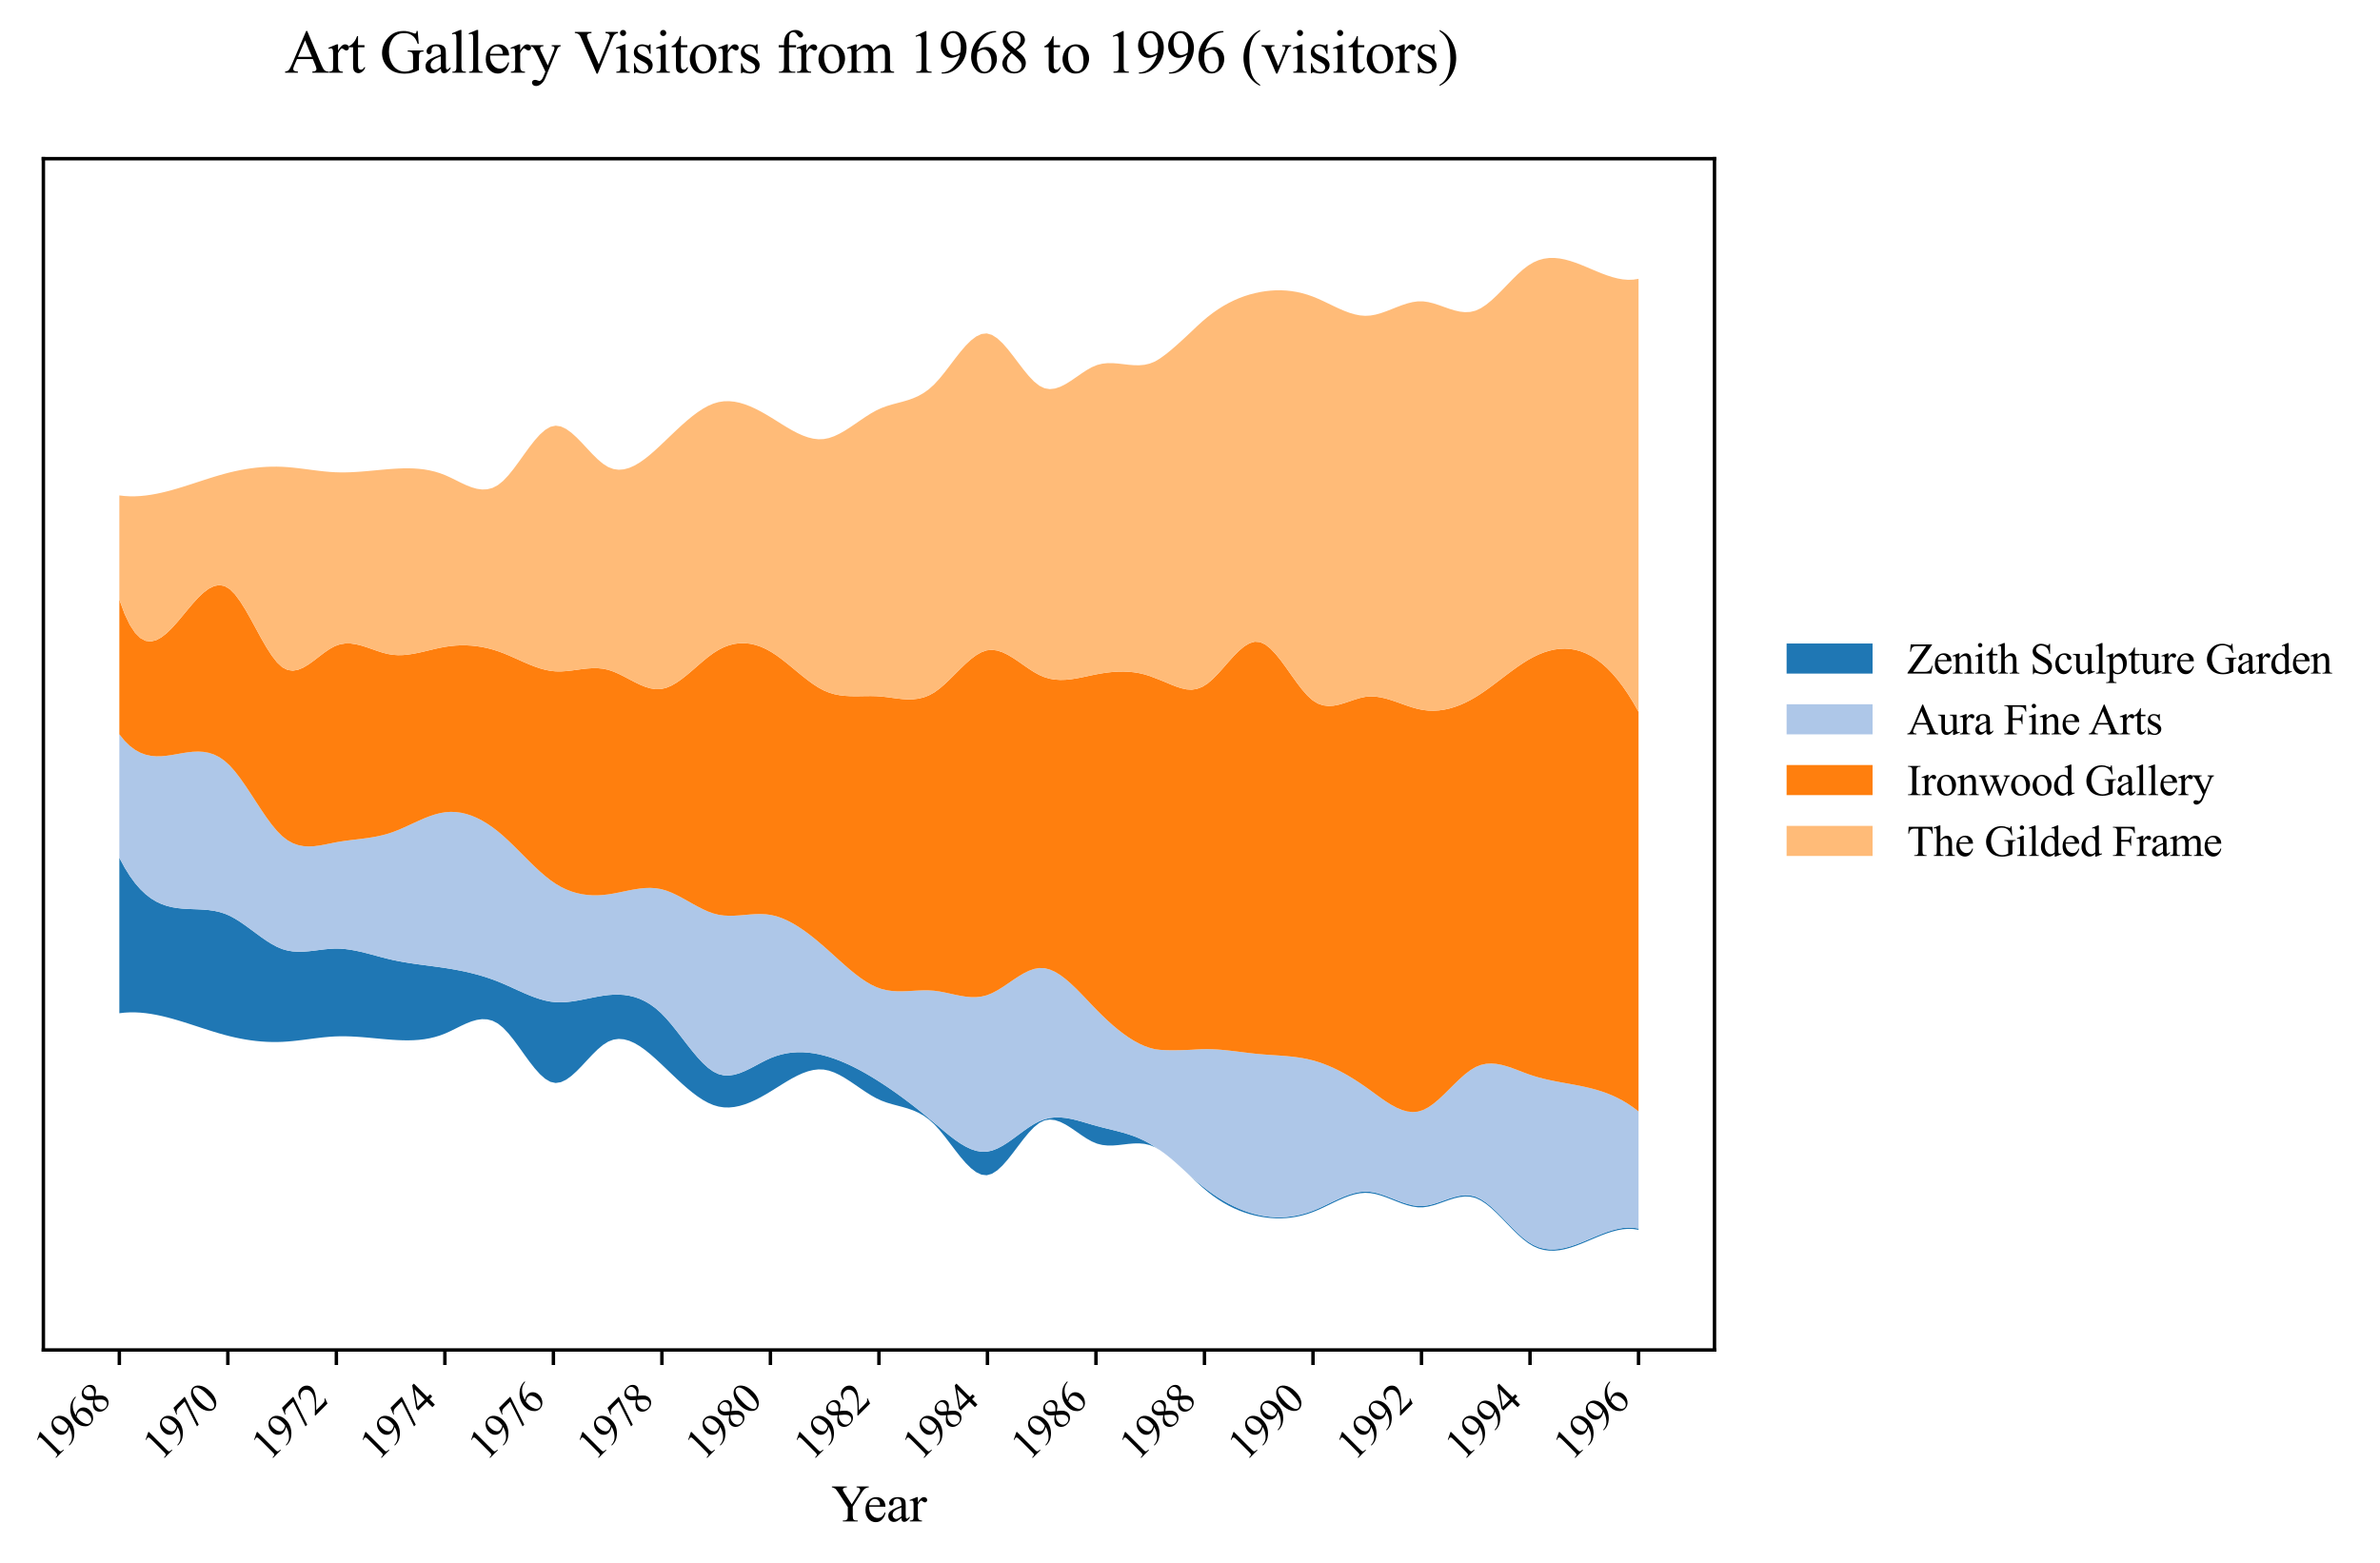 <?xml version="1.0" encoding="utf-8" standalone="no"?>
<!DOCTYPE svg PUBLIC "-//W3C//DTD SVG 1.1//EN"
  "http://www.w3.org/Graphics/SVG/1.1/DTD/svg11.dtd">
<svg xmlns:xlink="http://www.w3.org/1999/xlink" width="553.726pt" height="363.785pt" viewBox="0 0 553.726 363.785" xmlns="http://www.w3.org/2000/svg" version="1.1">
 <defs>
  <style type="text/css">*{stroke-linejoin: round; stroke-linecap: butt}</style>
 </defs>
 <g id="figure_1">
  <g id="patch_1">
   <path d="M 0 363.785 
L 553.726 363.785 
L 553.726 0 
L 0 0 
z
" style="fill: #ffffff"/>
  </g>
  <g id="axes_1">
   <g id="patch_2">
    <path d="M 10.092 314.121 
L 398.892 314.121 
L 398.892 36.921 
L 10.092 36.921 
z
" style="fill: #ffffff"/>
   </g>
   <g id="FillBetweenPolyCollection_1">
    <path d="M 27.765 199.578 
L 27.765 235.766 
L 28.988 235.628 
L 30.211 235.562 
L 31.434 235.563 
L 32.657 235.626 
L 33.88 235.746 
L 35.103 235.917 
L 36.326 236.135 
L 37.549 236.393 
L 38.772 236.688 
L 39.995 237.012 
L 41.218 237.363 
L 42.441 237.733 
L 43.664 238.118 
L 44.887 238.513 
L 46.11 238.913 
L 47.333 239.312 
L 48.556 239.704 
L 49.779 240.086 
L 51.002 240.451 
L 52.225 240.795 
L 53.448 241.112 
L 54.671 241.399 
L 55.894 241.654 
L 57.117 241.876 
L 58.34 242.064 
L 59.563 242.218 
L 60.786 242.335 
L 62.009 242.416 
L 63.232 242.458 
L 64.455 242.462 
L 65.678 242.425 
L 66.901 242.348 
L 68.125 242.239 
L 69.348 242.105 
L 70.571 241.954 
L 71.794 241.795 
L 73.017 241.636 
L 74.24 241.485 
L 75.463 241.351 
L 76.686 241.241 
L 77.909 241.163 
L 79.132 241.126 
L 80.355 241.128 
L 81.578 241.163 
L 82.801 241.225 
L 84.024 241.309 
L 85.247 241.409 
L 86.47 241.519 
L 87.693 241.634 
L 88.916 241.747 
L 90.139 241.853 
L 91.362 241.946 
L 92.585 242.019 
L 93.808 242.064 
L 95.031 242.074 
L 96.254 242.04 
L 97.477 241.955 
L 98.7 241.81 
L 99.923 241.597 
L 101.146 241.308 
L 102.369 240.936 
L 103.592 240.472 
L 104.815 239.92 
L 106.038 239.317 
L 107.261 238.709 
L 108.484 238.143 
L 109.707 237.662 
L 110.93 237.314 
L 112.153 237.143 
L 113.376 237.195 
L 114.6 237.515 
L 115.823 238.15 
L 117.046 239.136 
L 118.269 240.428 
L 119.492 241.944 
L 120.715 243.6 
L 121.938 245.31 
L 123.161 246.99 
L 124.384 248.556 
L 125.607 249.924 
L 126.83 251.01 
L 128.053 251.728 
L 129.276 251.997 
L 130.499 251.805 
L 131.722 251.229 
L 132.945 250.347 
L 134.168 249.241 
L 135.391 247.989 
L 136.614 246.673 
L 137.837 245.373 
L 139.06 244.168 
L 140.283 243.14 
L 141.506 242.367 
L 142.729 241.905 
L 143.952 241.738 
L 145.175 241.837 
L 146.398 242.172 
L 147.621 242.714 
L 148.844 243.432 
L 150.067 244.299 
L 151.29 245.284 
L 152.513 246.357 
L 153.736 247.49 
L 154.959 248.654 
L 156.182 249.826 
L 157.405 250.987 
L 158.628 252.116 
L 159.851 253.195 
L 161.075 254.202 
L 162.298 255.119 
L 163.521 255.925 
L 164.744 256.601 
L 165.967 257.128 
L 167.19 257.485 
L 168.413 257.67 
L 169.636 257.696 
L 170.859 257.576 
L 172.082 257.326 
L 173.305 256.96 
L 174.528 256.492 
L 175.751 255.936 
L 176.974 255.307 
L 178.197 254.619 
L 179.42 253.886 
L 180.643 253.125 
L 181.866 252.359 
L 183.089 251.611 
L 184.312 250.905 
L 185.535 250.265 
L 186.758 249.714 
L 187.981 249.276 
L 189.204 248.975 
L 190.427 248.833 
L 191.65 248.876 
L 192.873 249.121 
L 194.096 249.55 
L 195.319 250.128 
L 196.542 250.824 
L 197.765 251.601 
L 198.988 252.428 
L 200.211 253.27 
L 201.434 254.093 
L 202.657 254.863 
L 203.88 255.547 
L 205.103 256.112 
L 206.326 256.561 
L 207.549 256.929 
L 208.773 257.256 
L 209.996 257.58 
L 211.219 257.937 
L 212.442 258.368 
L 213.665 258.909 
L 214.888 259.599 
L 216.111 260.475 
L 217.334 261.577 
L 218.557 262.911 
L 219.78 264.413 
L 221.003 266.007 
L 222.226 267.62 
L 223.449 269.175 
L 224.672 270.598 
L 225.895 271.813 
L 227.118 272.746 
L 228.341 273.322 
L 229.564 273.465 
L 230.787 273.118 
L 232.01 272.332 
L 233.233 271.199 
L 234.456 269.811 
L 235.679 268.26 
L 236.902 266.639 
L 238.125 265.04 
L 239.348 263.555 
L 240.571 262.275 
L 241.794 261.295 
L 243.017 260.7 
L 244.24 260.502 
L 245.463 260.64 
L 246.686 261.048 
L 247.909 261.663 
L 249.132 262.421 
L 250.355 263.258 
L 251.578 264.11 
L 252.801 264.912 
L 254.024 265.602 
L 255.248 266.114 
L 256.471 266.417 
L 257.694 266.545 
L 258.917 266.54 
L 260.14 266.447 
L 261.363 266.308 
L 262.586 266.166 
L 263.809 266.065 
L 265.032 266.048 
L 266.255 266.158 
L 267.478 266.437 
L 268.701 266.922 
L 269.924 267.66 
L 271.147 268.547 
L 272.37 269.529 
L 273.593 270.583 
L 274.816 271.685 
L 276.039 272.812 
L 277.262 273.961 
L 278.485 275.126 
L 279.708 276.24 
L 280.931 277.273 
L 282.154 278.216 
L 283.377 279.069 
L 284.6 279.836 
L 285.823 280.521 
L 287.046 281.127 
L 288.269 281.658 
L 289.492 282.115 
L 290.715 282.503 
L 291.938 282.826 
L 293.161 283.085 
L 294.384 283.284 
L 295.607 283.419 
L 296.83 283.491 
L 298.053 283.497 
L 299.276 283.435 
L 300.499 283.304 
L 301.723 283.102 
L 302.946 282.827 
L 304.169 282.477 
L 305.392 282.051 
L 306.615 281.551 
L 307.838 280.996 
L 309.061 280.411 
L 310.284 279.82 
L 311.507 279.249 
L 312.73 278.723 
L 313.953 278.265 
L 315.176 277.902 
L 316.399 277.658 
L 317.622 277.557 
L 318.845 277.623 
L 320.068 277.845 
L 321.291 278.186 
L 322.514 278.613 
L 323.737 279.087 
L 324.96 279.574 
L 326.183 280.036 
L 327.406 280.438 
L 328.629 280.744 
L 329.852 280.918 
L 331.075 280.923 
L 332.298 280.753 
L 333.521 280.448 
L 334.744 280.056 
L 335.967 279.622 
L 337.19 279.193 
L 338.413 278.817 
L 339.636 278.539 
L 340.859 278.406 
L 342.082 278.464 
L 343.305 278.761 
L 344.528 279.328 
L 345.751 280.133 
L 346.974 281.129 
L 348.197 282.264 
L 349.421 283.49 
L 350.644 284.757 
L 351.867 286.016 
L 353.09 287.218 
L 354.313 288.313 
L 355.536 289.251 
L 356.759 289.988 
L 357.982 290.514 
L 359.205 290.849 
L 360.428 291.011 
L 361.651 291.021 
L 362.874 290.898 
L 364.097 290.66 
L 365.32 290.328 
L 366.543 289.92 
L 367.766 289.455 
L 368.989 288.954 
L 370.212 288.436 
L 371.435 287.919 
L 372.658 287.423 
L 373.881 286.968 
L 375.104 286.572 
L 376.327 286.255 
L 377.55 286.037 
L 378.773 285.936 
L 379.996 285.973 
L 381.219 286.165 
L 381.219 285.859 
L 381.219 285.859 
L 379.996 285.666 
L 378.773 285.63 
L 377.55 285.731 
L 376.327 285.949 
L 375.104 286.266 
L 373.881 286.661 
L 372.658 287.117 
L 371.435 287.613 
L 370.212 288.129 
L 368.989 288.648 
L 367.766 289.149 
L 366.543 289.613 
L 365.32 290.021 
L 364.097 290.354 
L 362.874 290.591 
L 361.651 290.715 
L 360.428 290.705 
L 359.205 290.542 
L 357.982 290.208 
L 356.759 289.681 
L 355.536 288.945 
L 354.313 288.006 
L 353.09 286.911 
L 351.867 285.71 
L 350.644 284.451 
L 349.421 283.184 
L 348.197 281.958 
L 346.974 280.822 
L 345.751 279.827 
L 344.528 279.021 
L 343.305 278.454 
L 342.082 278.158 
L 340.859 278.099 
L 339.636 278.232 
L 338.413 278.51 
L 337.19 278.886 
L 335.967 279.315 
L 334.744 279.749 
L 333.521 280.141 
L 332.298 280.446 
L 331.075 280.617 
L 329.852 280.612 
L 328.629 280.439 
L 327.406 280.133 
L 326.183 279.732 
L 324.96 279.27 
L 323.737 278.784 
L 322.514 278.309 
L 321.291 277.883 
L 320.068 277.54 
L 318.845 277.318 
L 317.622 277.25 
L 316.399 277.349 
L 315.176 277.591 
L 313.953 277.952 
L 312.73 278.407 
L 311.507 278.933 
L 310.284 279.503 
L 309.061 280.094 
L 307.838 280.681 
L 306.615 281.24 
L 305.392 281.745 
L 304.169 282.178 
L 302.946 282.536 
L 301.723 282.82 
L 300.499 283.029 
L 299.276 283.166 
L 298.053 283.231 
L 296.83 283.225 
L 295.607 283.147 
L 294.384 283 
L 293.161 282.784 
L 291.938 282.5 
L 290.715 282.148 
L 289.492 281.728 
L 288.269 281.241 
L 287.046 280.686 
L 285.823 280.066 
L 284.6 279.378 
L 283.377 278.625 
L 282.154 277.806 
L 280.931 276.922 
L 279.708 275.973 
L 278.485 274.967 
L 277.262 273.92 
L 276.039 272.812 
L 274.816 271.685 
L 273.593 270.583 
L 272.37 269.529 
L 271.147 268.547 
L 269.924 267.66 
L 268.701 266.863 
L 267.478 266.096 
L 266.255 265.433 
L 265.032 264.864 
L 263.809 264.374 
L 262.586 263.951 
L 261.363 263.58 
L 260.14 263.247 
L 258.917 262.938 
L 257.694 262.64 
L 256.471 262.338 
L 255.248 262.019 
L 254.024 261.672 
L 252.801 261.309 
L 251.578 260.95 
L 250.355 260.619 
L 249.132 260.336 
L 247.909 260.125 
L 246.686 260.007 
L 245.463 260.004 
L 244.24 260.137 
L 243.017 260.43 
L 241.794 260.903 
L 240.571 261.546 
L 239.348 262.319 
L 238.125 263.179 
L 236.902 264.081 
L 235.679 264.983 
L 234.456 265.842 
L 233.233 266.614 
L 232.01 267.256 
L 230.787 267.725 
L 229.564 267.979 
L 228.341 267.989 
L 227.118 267.777 
L 225.895 267.369 
L 224.672 266.791 
L 223.449 266.069 
L 222.226 265.231 
L 221.003 264.302 
L 219.78 263.31 
L 218.557 262.28 
L 217.334 261.24 
L 216.111 260.214 
L 214.888 259.209 
L 213.665 258.225 
L 212.442 257.265 
L 211.219 256.328 
L 209.996 255.416 
L 208.773 254.528 
L 207.549 253.666 
L 206.326 252.831 
L 205.103 252.024 
L 203.88 251.244 
L 202.657 250.494 
L 201.434 249.777 
L 200.211 249.096 
L 198.988 248.454 
L 197.765 247.854 
L 196.542 247.298 
L 195.319 246.79 
L 194.096 246.332 
L 192.873 245.928 
L 191.65 245.581 
L 190.427 245.293 
L 189.204 245.07 
L 187.981 244.916 
L 186.758 244.834 
L 185.535 244.831 
L 184.312 244.91 
L 183.089 245.076 
L 181.866 245.333 
L 180.643 245.687 
L 179.42 246.141 
L 178.197 246.695 
L 176.974 247.32 
L 175.751 247.974 
L 174.528 248.616 
L 173.305 249.205 
L 172.082 249.701 
L 170.859 250.062 
L 169.636 250.247 
L 168.413 250.215 
L 167.19 249.924 
L 165.967 249.337 
L 164.744 248.46 
L 163.521 247.341 
L 162.298 246.029 
L 161.075 244.576 
L 159.851 243.031 
L 158.628 241.443 
L 157.405 239.862 
L 156.182 238.339 
L 154.959 236.923 
L 153.736 235.663 
L 152.513 234.592 
L 151.29 233.701 
L 150.067 232.978 
L 148.844 232.41 
L 147.621 231.984 
L 146.398 231.687 
L 145.175 231.506 
L 143.952 231.429 
L 142.729 231.443 
L 141.506 231.534 
L 140.283 231.691 
L 139.06 231.895 
L 137.837 232.131 
L 136.614 232.38 
L 135.391 232.625 
L 134.168 232.85 
L 132.945 233.036 
L 131.722 233.167 
L 130.499 233.225 
L 129.276 233.192 
L 128.053 233.053 
L 126.83 232.808 
L 125.607 232.473 
L 124.384 232.062 
L 123.161 231.591 
L 121.938 231.076 
L 120.715 230.532 
L 119.492 229.974 
L 118.269 229.418 
L 117.046 228.88 
L 115.823 228.374 
L 114.6 227.91 
L 113.376 227.487 
L 112.153 227.102 
L 110.93 226.752 
L 109.707 226.435 
L 108.484 226.147 
L 107.261 225.887 
L 106.038 225.651 
L 104.815 225.436 
L 103.592 225.241 
L 102.369 225.06 
L 101.146 224.892 
L 99.923 224.729 
L 98.7 224.568 
L 97.477 224.404 
L 96.254 224.232 
L 95.031 224.047 
L 93.808 223.844 
L 92.585 223.618 
L 91.362 223.365 
L 90.139 223.08 
L 88.916 222.768 
L 87.693 222.441 
L 86.47 222.111 
L 85.247 221.789 
L 84.024 221.489 
L 82.801 221.221 
L 81.578 220.998 
L 80.355 220.832 
L 79.132 220.735 
L 77.909 220.719 
L 76.686 220.782 
L 75.463 220.901 
L 74.24 221.052 
L 73.017 221.208 
L 71.794 221.344 
L 70.571 221.435 
L 69.348 221.455 
L 68.125 221.378 
L 66.901 221.179 
L 65.678 220.833 
L 64.455 220.323 
L 63.232 219.669 
L 62.009 218.904 
L 60.786 218.059 
L 59.563 217.166 
L 58.34 216.257 
L 57.117 215.364 
L 55.894 214.517 
L 54.671 213.75 
L 53.448 213.093 
L 52.225 212.576 
L 51.002 212.197 
L 49.779 211.933 
L 48.556 211.759 
L 47.333 211.653 
L 46.11 211.589 
L 44.887 211.544 
L 43.664 211.495 
L 42.441 211.418 
L 41.218 211.288 
L 39.995 211.081 
L 38.772 210.775 
L 37.549 210.345 
L 36.326 209.766 
L 35.103 209.017 
L 33.88 208.071 
L 32.657 206.907 
L 31.434 205.499 
L 30.211 203.824 
L 28.988 201.859 
L 27.765 199.578 
z
" clip-path="url(#p3d9b5033af)" style="fill: #1f77b4"/>
   </g>
   <g id="FillBetweenPolyCollection_2">
    <path d="M 27.765 170.858 
L 27.765 199.578 
L 28.988 201.859 
L 30.211 203.824 
L 31.434 205.499 
L 32.657 206.907 
L 33.88 208.071 
L 35.103 209.017 
L 36.326 209.766 
L 37.549 210.345 
L 38.772 210.775 
L 39.995 211.081 
L 41.218 211.288 
L 42.441 211.418 
L 43.664 211.495 
L 44.887 211.544 
L 46.11 211.589 
L 47.333 211.653 
L 48.556 211.759 
L 49.779 211.933 
L 51.002 212.197 
L 52.225 212.576 
L 53.448 213.093 
L 54.671 213.75 
L 55.894 214.517 
L 57.117 215.364 
L 58.34 216.257 
L 59.563 217.166 
L 60.786 218.059 
L 62.009 218.904 
L 63.232 219.669 
L 64.455 220.323 
L 65.678 220.833 
L 66.901 221.179 
L 68.125 221.378 
L 69.348 221.455 
L 70.571 221.435 
L 71.794 221.344 
L 73.017 221.208 
L 74.24 221.052 
L 75.463 220.901 
L 76.686 220.782 
L 77.909 220.719 
L 79.132 220.735 
L 80.355 220.832 
L 81.578 220.998 
L 82.801 221.221 
L 84.024 221.489 
L 85.247 221.789 
L 86.47 222.111 
L 87.693 222.441 
L 88.916 222.768 
L 90.139 223.08 
L 91.362 223.365 
L 92.585 223.618 
L 93.808 223.844 
L 95.031 224.047 
L 96.254 224.232 
L 97.477 224.404 
L 98.7 224.568 
L 99.923 224.729 
L 101.146 224.892 
L 102.369 225.06 
L 103.592 225.241 
L 104.815 225.436 
L 106.038 225.651 
L 107.261 225.887 
L 108.484 226.147 
L 109.707 226.435 
L 110.93 226.752 
L 112.153 227.102 
L 113.376 227.487 
L 114.6 227.91 
L 115.823 228.374 
L 117.046 228.88 
L 118.269 229.418 
L 119.492 229.974 
L 120.715 230.532 
L 121.938 231.076 
L 123.161 231.591 
L 124.384 232.062 
L 125.607 232.473 
L 126.83 232.808 
L 128.053 233.053 
L 129.276 233.192 
L 130.499 233.225 
L 131.722 233.167 
L 132.945 233.036 
L 134.168 232.85 
L 135.391 232.625 
L 136.614 232.38 
L 137.837 232.131 
L 139.06 231.895 
L 140.283 231.691 
L 141.506 231.534 
L 142.729 231.443 
L 143.952 231.429 
L 145.175 231.506 
L 146.398 231.687 
L 147.621 231.984 
L 148.844 232.41 
L 150.067 232.978 
L 151.29 233.701 
L 152.513 234.592 
L 153.736 235.663 
L 154.959 236.923 
L 156.182 238.339 
L 157.405 239.862 
L 158.628 241.443 
L 159.851 243.031 
L 161.075 244.576 
L 162.298 246.029 
L 163.521 247.341 
L 164.744 248.46 
L 165.967 249.337 
L 167.19 249.924 
L 168.413 250.215 
L 169.636 250.247 
L 170.859 250.062 
L 172.082 249.701 
L 173.305 249.205 
L 174.528 248.616 
L 175.751 247.974 
L 176.974 247.32 
L 178.197 246.695 
L 179.42 246.141 
L 180.643 245.687 
L 181.866 245.333 
L 183.089 245.076 
L 184.312 244.91 
L 185.535 244.831 
L 186.758 244.834 
L 187.981 244.916 
L 189.204 245.07 
L 190.427 245.293 
L 191.65 245.581 
L 192.873 245.928 
L 194.096 246.332 
L 195.319 246.79 
L 196.542 247.298 
L 197.765 247.854 
L 198.988 248.454 
L 200.211 249.096 
L 201.434 249.777 
L 202.657 250.494 
L 203.88 251.244 
L 205.103 252.024 
L 206.326 252.831 
L 207.549 253.666 
L 208.773 254.528 
L 209.996 255.416 
L 211.219 256.328 
L 212.442 257.265 
L 213.665 258.225 
L 214.888 259.209 
L 216.111 260.214 
L 217.334 261.24 
L 218.557 262.28 
L 219.78 263.31 
L 221.003 264.302 
L 222.226 265.231 
L 223.449 266.069 
L 224.672 266.791 
L 225.895 267.369 
L 227.118 267.777 
L 228.341 267.989 
L 229.564 267.979 
L 230.787 267.725 
L 232.01 267.256 
L 233.233 266.614 
L 234.456 265.842 
L 235.679 264.983 
L 236.902 264.081 
L 238.125 263.179 
L 239.348 262.319 
L 240.571 261.546 
L 241.794 260.903 
L 243.017 260.43 
L 244.24 260.137 
L 245.463 260.004 
L 246.686 260.007 
L 247.909 260.125 
L 249.132 260.336 
L 250.355 260.619 
L 251.578 260.95 
L 252.801 261.309 
L 254.024 261.672 
L 255.248 262.019 
L 256.471 262.338 
L 257.694 262.64 
L 258.917 262.938 
L 260.14 263.247 
L 261.363 263.58 
L 262.586 263.951 
L 263.809 264.374 
L 265.032 264.864 
L 266.255 265.433 
L 267.478 266.096 
L 268.701 266.863 
L 269.924 267.66 
L 271.147 268.547 
L 272.37 269.529 
L 273.593 270.583 
L 274.816 271.685 
L 276.039 272.812 
L 277.262 273.92 
L 278.485 274.967 
L 279.708 275.973 
L 280.931 276.922 
L 282.154 277.806 
L 283.377 278.625 
L 284.6 279.378 
L 285.823 280.066 
L 287.046 280.686 
L 288.269 281.241 
L 289.492 281.728 
L 290.715 282.148 
L 291.938 282.5 
L 293.161 282.784 
L 294.384 283 
L 295.607 283.147 
L 296.83 283.225 
L 298.053 283.231 
L 299.276 283.166 
L 300.499 283.029 
L 301.723 282.82 
L 302.946 282.536 
L 304.169 282.178 
L 305.392 281.745 
L 306.615 281.24 
L 307.838 280.681 
L 309.061 280.094 
L 310.284 279.503 
L 311.507 278.933 
L 312.73 278.407 
L 313.953 277.952 
L 315.176 277.591 
L 316.399 277.349 
L 317.622 277.25 
L 318.845 277.318 
L 320.068 277.54 
L 321.291 277.883 
L 322.514 278.309 
L 323.737 278.784 
L 324.96 279.27 
L 326.183 279.732 
L 327.406 280.133 
L 328.629 280.439 
L 329.852 280.612 
L 331.075 280.617 
L 332.298 280.446 
L 333.521 280.141 
L 334.744 279.749 
L 335.967 279.315 
L 337.19 278.886 
L 338.413 278.51 
L 339.636 278.232 
L 340.859 278.099 
L 342.082 278.158 
L 343.305 278.454 
L 344.528 279.021 
L 345.751 279.827 
L 346.974 280.822 
L 348.197 281.958 
L 349.421 283.184 
L 350.644 284.451 
L 351.867 285.71 
L 353.09 286.911 
L 354.313 288.006 
L 355.536 288.945 
L 356.759 289.681 
L 357.982 290.208 
L 359.205 290.542 
L 360.428 290.705 
L 361.651 290.715 
L 362.874 290.591 
L 364.097 290.354 
L 365.32 290.021 
L 366.543 289.613 
L 367.766 289.149 
L 368.989 288.648 
L 370.212 288.129 
L 371.435 287.613 
L 372.658 287.117 
L 373.881 286.661 
L 375.104 286.266 
L 376.327 285.949 
L 377.55 285.731 
L 378.773 285.63 
L 379.996 285.666 
L 381.219 285.859 
L 381.219 258.62 
L 381.219 258.62 
L 379.996 257.682 
L 378.773 256.848 
L 377.55 256.111 
L 376.327 255.462 
L 375.104 254.893 
L 373.881 254.396 
L 372.658 253.962 
L 371.435 253.583 
L 370.212 253.251 
L 368.989 252.958 
L 367.766 252.695 
L 366.543 252.454 
L 365.32 252.228 
L 364.097 252.007 
L 362.874 251.784 
L 361.651 251.549 
L 360.428 251.296 
L 359.205 251.016 
L 357.982 250.7 
L 356.759 250.341 
L 355.536 249.929 
L 354.313 249.474 
L 353.09 249.002 
L 351.867 248.544 
L 350.644 248.131 
L 349.421 247.792 
L 348.197 247.559 
L 346.974 247.462 
L 345.751 247.53 
L 344.528 247.795 
L 343.305 248.287 
L 342.082 249.019 
L 340.859 249.953 
L 339.636 251.035 
L 338.413 252.212 
L 337.19 253.431 
L 335.967 254.639 
L 334.744 255.783 
L 333.521 256.81 
L 332.298 257.667 
L 331.075 258.301 
L 329.852 258.665 
L 328.629 258.761 
L 327.406 258.62 
L 326.183 258.276 
L 324.96 257.76 
L 323.737 257.103 
L 322.514 256.339 
L 321.291 255.499 
L 320.068 254.615 
L 318.845 253.719 
L 317.622 252.842 
L 316.399 252.006 
L 315.176 251.212 
L 313.953 250.464 
L 312.73 249.764 
L 311.507 249.116 
L 310.284 248.52 
L 309.061 247.98 
L 307.838 247.499 
L 306.615 247.078 
L 305.392 246.722 
L 304.169 246.428 
L 302.946 246.192 
L 301.723 246.003 
L 300.499 245.853 
L 299.276 245.734 
L 298.053 245.637 
L 296.83 245.552 
L 295.607 245.471 
L 294.384 245.387 
L 293.161 245.288 
L 291.938 245.17 
L 290.715 245.032 
L 289.492 244.883 
L 288.269 244.729 
L 287.046 244.578 
L 285.823 244.437 
L 284.6 244.313 
L 283.377 244.212 
L 282.154 244.143 
L 280.931 244.112 
L 279.708 244.127 
L 278.485 244.183 
L 277.262 244.264 
L 276.039 244.318 
L 274.816 244.351 
L 273.593 244.374 
L 272.37 244.378 
L 271.147 244.351 
L 269.924 244.284 
L 268.701 244.137 
L 267.478 243.817 
L 266.255 243.378 
L 265.032 242.822 
L 263.809 242.159 
L 262.586 241.394 
L 261.363 240.535 
L 260.14 239.589 
L 258.917 238.565 
L 257.694 237.469 
L 256.471 236.308 
L 255.248 235.09 
L 254.024 233.824 
L 252.801 232.535 
L 251.578 231.256 
L 250.355 230.018 
L 249.132 228.855 
L 247.909 227.798 
L 246.686 226.88 
L 245.463 226.133 
L 244.24 225.59 
L 243.017 225.282 
L 241.794 225.242 
L 240.571 225.463 
L 239.348 225.901 
L 238.125 226.509 
L 236.902 227.24 
L 235.679 228.047 
L 234.456 228.884 
L 233.233 229.703 
L 232.01 230.458 
L 230.787 231.101 
L 229.564 231.587 
L 228.341 231.886 
L 227.118 232.019 
L 225.895 232.014 
L 224.672 231.901 
L 223.449 231.707 
L 222.226 231.462 
L 221.003 231.193 
L 219.78 230.928 
L 218.557 230.697 
L 217.334 230.528 
L 216.111 230.445 
L 214.888 230.436 
L 213.665 230.478 
L 212.442 230.546 
L 211.219 230.615 
L 209.996 230.661 
L 208.773 230.659 
L 207.549 230.585 
L 206.326 230.414 
L 205.103 230.121 
L 203.88 229.682 
L 202.657 229.095 
L 201.434 228.378 
L 200.211 227.549 
L 198.988 226.627 
L 197.765 225.631 
L 196.542 224.579 
L 195.319 223.491 
L 194.096 222.385 
L 192.873 221.279 
L 191.65 220.194 
L 190.427 219.144 
L 189.204 218.14 
L 187.981 217.192 
L 186.758 216.309 
L 185.535 215.501 
L 184.312 214.776 
L 183.089 214.145 
L 181.866 213.617 
L 180.643 213.201 
L 179.42 212.907 
L 178.197 212.74 
L 176.974 212.682 
L 175.751 212.706 
L 174.528 212.784 
L 173.305 212.889 
L 172.082 212.993 
L 170.859 213.069 
L 169.636 213.089 
L 168.413 213.026 
L 167.19 212.854 
L 165.967 212.544 
L 164.744 212.101 
L 163.521 211.552 
L 162.298 210.927 
L 161.075 210.255 
L 159.851 209.565 
L 158.628 208.886 
L 157.405 208.248 
L 156.182 207.68 
L 154.959 207.211 
L 153.736 206.87 
L 152.513 206.673 
L 151.29 206.602 
L 150.067 206.637 
L 148.844 206.757 
L 147.621 206.941 
L 146.398 207.17 
L 145.175 207.421 
L 143.952 207.676 
L 142.729 207.912 
L 141.506 208.109 
L 140.283 208.249 
L 139.06 208.322 
L 137.837 208.32 
L 136.614 208.236 
L 135.391 208.064 
L 134.168 207.797 
L 132.945 207.428 
L 131.722 206.949 
L 130.499 206.355 
L 129.276 205.638 
L 128.053 204.792 
L 126.83 203.827 
L 125.607 202.764 
L 124.384 201.626 
L 123.161 200.435 
L 121.938 199.214 
L 120.715 197.985 
L 119.492 196.771 
L 118.269 195.593 
L 117.046 194.475 
L 115.823 193.438 
L 114.6 192.499 
L 113.376 191.662 
L 112.153 190.93 
L 110.93 190.306 
L 109.707 189.793 
L 108.484 189.394 
L 107.261 189.111 
L 106.038 188.949 
L 104.815 188.908 
L 103.592 188.994 
L 102.369 189.204 
L 101.146 189.525 
L 99.923 189.935 
L 98.7 190.415 
L 97.477 190.944 
L 96.254 191.502 
L 95.031 192.069 
L 93.808 192.625 
L 92.585 193.149 
L 91.362 193.622 
L 90.139 194.024 
L 88.916 194.353 
L 87.693 194.623 
L 86.47 194.844 
L 85.247 195.028 
L 84.024 195.187 
L 82.801 195.335 
L 81.578 195.481 
L 80.355 195.639 
L 79.132 195.821 
L 77.909 196.038 
L 76.686 196.287 
L 75.463 196.536 
L 74.24 196.754 
L 73.017 196.906 
L 71.794 196.959 
L 70.571 196.88 
L 69.348 196.636 
L 68.125 196.192 
L 66.901 195.516 
L 65.678 194.575 
L 64.455 193.348 
L 63.232 191.876 
L 62.009 190.216 
L 60.786 188.425 
L 59.563 186.56 
L 58.34 184.678 
L 57.117 182.837 
L 55.894 181.093 
L 54.671 179.503 
L 53.448 178.125 
L 52.225 177.012 
L 51.002 176.168 
L 49.779 175.562 
L 48.556 175.165 
L 47.333 174.947 
L 46.11 174.876 
L 44.887 174.922 
L 43.664 175.056 
L 42.441 175.246 
L 41.218 175.462 
L 39.995 175.673 
L 38.772 175.85 
L 37.549 175.962 
L 36.326 175.978 
L 35.103 175.868 
L 33.88 175.602 
L 32.657 175.148 
L 31.434 174.478 
L 30.211 173.559 
L 28.988 172.363 
L 27.765 170.858 
z
" clip-path="url(#p3d9b5033af)" style="fill: #aec7e8"/>
   </g>
   <g id="FillBetweenPolyCollection_3">
    <path d="M 27.765 139.505 
L 27.765 170.858 
L 28.988 172.363 
L 30.211 173.559 
L 31.434 174.478 
L 32.657 175.148 
L 33.88 175.602 
L 35.103 175.868 
L 36.326 175.978 
L 37.549 175.962 
L 38.772 175.85 
L 39.995 175.673 
L 41.218 175.462 
L 42.441 175.246 
L 43.664 175.056 
L 44.887 174.922 
L 46.11 174.876 
L 47.333 174.947 
L 48.556 175.165 
L 49.779 175.562 
L 51.002 176.168 
L 52.225 177.012 
L 53.448 178.125 
L 54.671 179.503 
L 55.894 181.093 
L 57.117 182.837 
L 58.34 184.678 
L 59.563 186.56 
L 60.786 188.425 
L 62.009 190.216 
L 63.232 191.876 
L 64.455 193.348 
L 65.678 194.575 
L 66.901 195.516 
L 68.125 196.192 
L 69.348 196.636 
L 70.571 196.88 
L 71.794 196.959 
L 73.017 196.906 
L 74.24 196.754 
L 75.463 196.536 
L 76.686 196.287 
L 77.909 196.038 
L 79.132 195.821 
L 80.355 195.639 
L 81.578 195.481 
L 82.801 195.335 
L 84.024 195.187 
L 85.247 195.028 
L 86.47 194.844 
L 87.693 194.623 
L 88.916 194.353 
L 90.139 194.024 
L 91.362 193.622 
L 92.585 193.149 
L 93.808 192.625 
L 95.031 192.069 
L 96.254 191.502 
L 97.477 190.944 
L 98.7 190.415 
L 99.923 189.935 
L 101.146 189.525 
L 102.369 189.204 
L 103.592 188.994 
L 104.815 188.908 
L 106.038 188.949 
L 107.261 189.111 
L 108.484 189.394 
L 109.707 189.793 
L 110.93 190.306 
L 112.153 190.93 
L 113.376 191.662 
L 114.6 192.499 
L 115.823 193.438 
L 117.046 194.475 
L 118.269 195.593 
L 119.492 196.771 
L 120.715 197.985 
L 121.938 199.214 
L 123.161 200.435 
L 124.384 201.626 
L 125.607 202.764 
L 126.83 203.827 
L 128.053 204.792 
L 129.276 205.638 
L 130.499 206.355 
L 131.722 206.949 
L 132.945 207.428 
L 134.168 207.797 
L 135.391 208.064 
L 136.614 208.236 
L 137.837 208.32 
L 139.06 208.322 
L 140.283 208.249 
L 141.506 208.109 
L 142.729 207.912 
L 143.952 207.676 
L 145.175 207.421 
L 146.398 207.17 
L 147.621 206.941 
L 148.844 206.757 
L 150.067 206.637 
L 151.29 206.602 
L 152.513 206.673 
L 153.736 206.87 
L 154.959 207.211 
L 156.182 207.68 
L 157.405 208.248 
L 158.628 208.886 
L 159.851 209.565 
L 161.075 210.255 
L 162.298 210.927 
L 163.521 211.552 
L 164.744 212.101 
L 165.967 212.544 
L 167.19 212.854 
L 168.413 213.026 
L 169.636 213.089 
L 170.859 213.069 
L 172.082 212.993 
L 173.305 212.889 
L 174.528 212.784 
L 175.751 212.706 
L 176.974 212.682 
L 178.197 212.74 
L 179.42 212.907 
L 180.643 213.201 
L 181.866 213.617 
L 183.089 214.145 
L 184.312 214.776 
L 185.535 215.501 
L 186.758 216.309 
L 187.981 217.192 
L 189.204 218.14 
L 190.427 219.144 
L 191.65 220.194 
L 192.873 221.279 
L 194.096 222.385 
L 195.319 223.491 
L 196.542 224.579 
L 197.765 225.631 
L 198.988 226.627 
L 200.211 227.549 
L 201.434 228.378 
L 202.657 229.095 
L 203.88 229.682 
L 205.103 230.121 
L 206.326 230.414 
L 207.549 230.585 
L 208.773 230.659 
L 209.996 230.661 
L 211.219 230.615 
L 212.442 230.546 
L 213.665 230.478 
L 214.888 230.436 
L 216.111 230.445 
L 217.334 230.528 
L 218.557 230.697 
L 219.78 230.928 
L 221.003 231.193 
L 222.226 231.462 
L 223.449 231.707 
L 224.672 231.901 
L 225.895 232.014 
L 227.118 232.019 
L 228.341 231.886 
L 229.564 231.587 
L 230.787 231.101 
L 232.01 230.458 
L 233.233 229.703 
L 234.456 228.884 
L 235.679 228.047 
L 236.902 227.24 
L 238.125 226.509 
L 239.348 225.901 
L 240.571 225.463 
L 241.794 225.242 
L 243.017 225.282 
L 244.24 225.59 
L 245.463 226.133 
L 246.686 226.88 
L 247.909 227.798 
L 249.132 228.855 
L 250.355 230.018 
L 251.578 231.256 
L 252.801 232.535 
L 254.024 233.824 
L 255.248 235.09 
L 256.471 236.308 
L 257.694 237.469 
L 258.917 238.565 
L 260.14 239.589 
L 261.363 240.535 
L 262.586 241.394 
L 263.809 242.159 
L 265.032 242.822 
L 266.255 243.378 
L 267.478 243.817 
L 268.701 244.137 
L 269.924 244.284 
L 271.147 244.351 
L 272.37 244.378 
L 273.593 244.374 
L 274.816 244.351 
L 276.039 244.318 
L 277.262 244.264 
L 278.485 244.183 
L 279.708 244.127 
L 280.931 244.112 
L 282.154 244.143 
L 283.377 244.212 
L 284.6 244.313 
L 285.823 244.437 
L 287.046 244.578 
L 288.269 244.729 
L 289.492 244.883 
L 290.715 245.032 
L 291.938 245.17 
L 293.161 245.288 
L 294.384 245.387 
L 295.607 245.471 
L 296.83 245.552 
L 298.053 245.637 
L 299.276 245.734 
L 300.499 245.853 
L 301.723 246.003 
L 302.946 246.192 
L 304.169 246.428 
L 305.392 246.722 
L 306.615 247.078 
L 307.838 247.499 
L 309.061 247.98 
L 310.284 248.52 
L 311.507 249.116 
L 312.73 249.764 
L 313.953 250.464 
L 315.176 251.212 
L 316.399 252.006 
L 317.622 252.842 
L 318.845 253.719 
L 320.068 254.615 
L 321.291 255.499 
L 322.514 256.339 
L 323.737 257.103 
L 324.96 257.76 
L 326.183 258.276 
L 327.406 258.62 
L 328.629 258.761 
L 329.852 258.665 
L 331.075 258.301 
L 332.298 257.667 
L 333.521 256.81 
L 334.744 255.783 
L 335.967 254.639 
L 337.19 253.431 
L 338.413 252.212 
L 339.636 251.035 
L 340.859 249.953 
L 342.082 249.019 
L 343.305 248.287 
L 344.528 247.795 
L 345.751 247.53 
L 346.974 247.462 
L 348.197 247.559 
L 349.421 247.792 
L 350.644 248.131 
L 351.867 248.544 
L 353.09 249.002 
L 354.313 249.474 
L 355.536 249.929 
L 356.759 250.341 
L 357.982 250.7 
L 359.205 251.016 
L 360.428 251.296 
L 361.651 251.549 
L 362.874 251.784 
L 364.097 252.007 
L 365.32 252.228 
L 366.543 252.454 
L 367.766 252.695 
L 368.989 252.958 
L 370.212 253.251 
L 371.435 253.583 
L 372.658 253.962 
L 373.881 254.396 
L 375.104 254.893 
L 376.327 255.462 
L 377.55 256.111 
L 378.773 256.848 
L 379.996 257.682 
L 381.219 258.62 
L 381.219 165.635 
L 381.219 165.635 
L 379.996 163.473 
L 378.773 161.502 
L 377.55 159.719 
L 376.327 158.117 
L 375.104 156.691 
L 373.881 155.437 
L 372.658 154.348 
L 371.435 153.419 
L 370.212 152.646 
L 368.989 152.023 
L 367.766 151.544 
L 366.543 151.204 
L 365.32 150.999 
L 364.097 150.922 
L 362.874 150.969 
L 361.651 151.134 
L 360.428 151.412 
L 359.205 151.798 
L 357.982 152.286 
L 356.759 152.871 
L 355.536 153.547 
L 354.313 154.306 
L 353.09 155.132 
L 351.867 156.008 
L 350.644 156.918 
L 349.421 157.846 
L 348.197 158.777 
L 346.974 159.693 
L 345.751 160.579 
L 344.528 161.419 
L 343.305 162.197 
L 342.082 162.899 
L 340.859 163.519 
L 339.636 164.056 
L 338.413 164.505 
L 337.19 164.863 
L 335.967 165.129 
L 334.744 165.298 
L 333.521 165.367 
L 332.298 165.334 
L 331.075 165.194 
L 329.852 164.948 
L 328.629 164.613 
L 327.406 164.215 
L 326.183 163.783 
L 324.96 163.345 
L 323.737 162.929 
L 322.514 162.563 
L 321.291 162.274 
L 320.068 162.091 
L 318.845 162.04 
L 317.622 162.15 
L 316.399 162.414 
L 315.176 162.781 
L 313.953 163.197 
L 312.73 163.608 
L 311.507 163.96 
L 310.284 164.199 
L 309.061 164.272 
L 307.838 164.124 
L 306.615 163.701 
L 305.392 162.95 
L 304.169 161.845 
L 302.946 160.454 
L 301.723 158.863 
L 300.499 157.159 
L 299.276 155.428 
L 298.053 153.756 
L 296.83 152.231 
L 295.607 150.938 
L 294.384 149.963 
L 293.161 149.394 
L 291.938 149.304 
L 290.715 149.666 
L 289.492 150.398 
L 288.269 151.42 
L 287.046 152.649 
L 285.823 154.004 
L 284.6 155.404 
L 283.377 156.767 
L 282.154 158.012 
L 280.931 159.057 
L 279.708 159.823 
L 278.485 160.282 
L 277.262 160.473 
L 276.039 160.4 
L 274.816 160.129 
L 273.593 159.729 
L 272.37 159.246 
L 271.147 158.73 
L 269.924 158.229 
L 268.701 157.761 
L 267.478 157.291 
L 266.255 156.914 
L 265.032 156.628 
L 263.809 156.428 
L 262.586 156.307 
L 261.363 156.258 
L 260.14 156.274 
L 258.917 156.35 
L 257.694 156.479 
L 256.471 156.654 
L 255.248 156.869 
L 254.024 157.115 
L 252.801 157.378 
L 251.578 157.635 
L 250.355 157.867 
L 249.132 158.053 
L 247.909 158.172 
L 246.686 158.205 
L 245.463 158.129 
L 244.24 157.925 
L 243.017 157.573 
L 241.794 157.052 
L 240.571 156.375 
L 239.348 155.59 
L 238.125 154.746 
L 236.902 153.892 
L 235.679 153.078 
L 234.456 152.352 
L 233.233 151.764 
L 232.01 151.364 
L 230.787 151.2 
L 229.564 151.322 
L 228.341 151.753 
L 227.118 152.451 
L 225.895 153.361 
L 224.672 154.429 
L 223.449 155.601 
L 222.226 156.824 
L 221.003 158.043 
L 219.78 159.204 
L 218.557 160.253 
L 217.334 161.137 
L 216.111 161.809 
L 214.888 162.275 
L 213.665 162.565 
L 212.442 162.706 
L 211.219 162.729 
L 209.996 162.662 
L 208.773 162.533 
L 207.549 162.373 
L 206.326 162.209 
L 205.103 162.071 
L 203.88 161.986 
L 202.657 161.959 
L 201.434 161.966 
L 200.211 161.988 
L 198.988 162 
L 197.765 161.981 
L 196.542 161.909 
L 195.319 161.762 
L 194.096 161.517 
L 192.873 161.151 
L 191.65 160.644 
L 190.427 159.985 
L 189.204 159.199 
L 187.981 158.314 
L 186.758 157.357 
L 185.535 156.357 
L 184.312 155.342 
L 183.089 154.339 
L 181.866 153.377 
L 180.643 152.484 
L 179.42 151.687 
L 178.197 151.013 
L 176.974 150.47 
L 175.751 150.061 
L 174.528 149.789 
L 173.305 149.657 
L 172.082 149.668 
L 170.859 149.825 
L 169.636 150.131 
L 168.413 150.588 
L 167.19 151.2 
L 165.967 151.967 
L 164.744 152.871 
L 163.521 153.87 
L 162.298 154.923 
L 161.075 155.989 
L 159.851 157.025 
L 158.628 157.992 
L 157.405 158.847 
L 156.182 159.55 
L 154.959 160.059 
L 153.736 160.332 
L 152.513 160.353 
L 151.29 160.158 
L 150.067 159.788 
L 148.844 159.286 
L 147.621 158.693 
L 146.398 158.052 
L 145.175 157.405 
L 143.952 156.795 
L 142.729 156.262 
L 141.506 155.85 
L 140.283 155.592 
L 139.06 155.476 
L 137.837 155.473 
L 136.614 155.554 
L 135.391 155.69 
L 134.168 155.855 
L 132.945 156.018 
L 131.722 156.151 
L 130.499 156.226 
L 129.276 156.215 
L 128.053 156.089 
L 126.83 155.847 
L 125.607 155.508 
L 124.384 155.088 
L 123.161 154.609 
L 121.938 154.087 
L 120.715 153.542 
L 119.492 152.994 
L 118.269 152.459 
L 117.046 151.958 
L 115.823 151.508 
L 114.6 151.124 
L 113.376 150.804 
L 112.153 150.549 
L 110.93 150.357 
L 109.707 150.228 
L 108.484 150.161 
L 107.261 150.155 
L 106.038 150.21 
L 104.815 150.325 
L 103.592 150.498 
L 102.369 150.728 
L 101.146 150.998 
L 99.923 151.29 
L 98.7 151.585 
L 97.477 151.864 
L 96.254 152.108 
L 95.031 152.299 
L 93.808 152.417 
L 92.585 152.444 
L 91.362 152.36 
L 90.139 152.15 
L 88.916 151.828 
L 87.693 151.432 
L 86.47 151.002 
L 85.247 150.578 
L 84.024 150.198 
L 82.801 149.902 
L 81.578 149.729 
L 80.355 149.718 
L 79.132 149.909 
L 77.909 150.34 
L 76.686 151.011 
L 75.463 151.85 
L 74.24 152.78 
L 73.017 153.722 
L 71.794 154.598 
L 70.571 155.33 
L 69.348 155.84 
L 68.125 156.05 
L 66.901 155.881 
L 65.678 155.257 
L 64.455 154.125 
L 63.232 152.557 
L 62.009 150.661 
L 60.786 148.542 
L 59.563 146.305 
L 58.34 144.057 
L 57.117 141.904 
L 55.894 139.951 
L 54.671 138.305 
L 53.448 137.071 
L 52.225 136.348 
L 51.002 136.137 
L 49.779 136.371 
L 48.556 136.983 
L 47.333 137.904 
L 46.11 139.067 
L 44.887 140.404 
L 43.664 141.848 
L 42.441 143.331 
L 41.218 144.785 
L 39.995 146.142 
L 38.772 147.335 
L 37.549 148.296 
L 36.326 148.957 
L 35.103 149.251 
L 33.88 149.11 
L 32.657 148.465 
L 31.434 147.25 
L 30.211 145.397 
L 28.988 142.838 
L 27.765 139.505 
z
" clip-path="url(#p3d9b5033af)" style="fill: #ff7f0e"/>
   </g>
   <g id="FillBetweenPolyCollection_4">
    <path d="M 27.765 115.276 
L 27.765 139.505 
L 28.988 142.838 
L 30.211 145.397 
L 31.434 147.25 
L 32.657 148.465 
L 33.88 149.11 
L 35.103 149.251 
L 36.326 148.957 
L 37.549 148.296 
L 38.772 147.335 
L 39.995 146.142 
L 41.218 144.785 
L 42.441 143.331 
L 43.664 141.848 
L 44.887 140.404 
L 46.11 139.067 
L 47.333 137.904 
L 48.556 136.983 
L 49.779 136.371 
L 51.002 136.137 
L 52.225 136.348 
L 53.448 137.071 
L 54.671 138.305 
L 55.894 139.951 
L 57.117 141.904 
L 58.34 144.057 
L 59.563 146.305 
L 60.786 148.542 
L 62.009 150.661 
L 63.232 152.557 
L 64.455 154.125 
L 65.678 155.257 
L 66.901 155.881 
L 68.125 156.05 
L 69.348 155.84 
L 70.571 155.33 
L 71.794 154.598 
L 73.017 153.722 
L 74.24 152.78 
L 75.463 151.85 
L 76.686 151.011 
L 77.909 150.34 
L 79.132 149.909 
L 80.355 149.718 
L 81.578 149.729 
L 82.801 149.902 
L 84.024 150.198 
L 85.247 150.578 
L 86.47 151.002 
L 87.693 151.432 
L 88.916 151.828 
L 90.139 152.15 
L 91.362 152.36 
L 92.585 152.444 
L 93.808 152.417 
L 95.031 152.299 
L 96.254 152.108 
L 97.477 151.864 
L 98.7 151.585 
L 99.923 151.29 
L 101.146 150.998 
L 102.369 150.728 
L 103.592 150.498 
L 104.815 150.325 
L 106.038 150.21 
L 107.261 150.155 
L 108.484 150.161 
L 109.707 150.228 
L 110.93 150.357 
L 112.153 150.549 
L 113.376 150.804 
L 114.6 151.124 
L 115.823 151.508 
L 117.046 151.958 
L 118.269 152.459 
L 119.492 152.994 
L 120.715 153.542 
L 121.938 154.087 
L 123.161 154.609 
L 124.384 155.088 
L 125.607 155.508 
L 126.83 155.847 
L 128.053 156.089 
L 129.276 156.215 
L 130.499 156.226 
L 131.722 156.151 
L 132.945 156.018 
L 134.168 155.855 
L 135.391 155.69 
L 136.614 155.554 
L 137.837 155.473 
L 139.06 155.476 
L 140.283 155.592 
L 141.506 155.85 
L 142.729 156.262 
L 143.952 156.795 
L 145.175 157.405 
L 146.398 158.052 
L 147.621 158.693 
L 148.844 159.286 
L 150.067 159.788 
L 151.29 160.158 
L 152.513 160.353 
L 153.736 160.332 
L 154.959 160.059 
L 156.182 159.55 
L 157.405 158.847 
L 158.628 157.992 
L 159.851 157.025 
L 161.075 155.989 
L 162.298 154.923 
L 163.521 153.87 
L 164.744 152.871 
L 165.967 151.967 
L 167.19 151.2 
L 168.413 150.588 
L 169.636 150.131 
L 170.859 149.825 
L 172.082 149.668 
L 173.305 149.657 
L 174.528 149.789 
L 175.751 150.061 
L 176.974 150.47 
L 178.197 151.013 
L 179.42 151.687 
L 180.643 152.484 
L 181.866 153.377 
L 183.089 154.339 
L 184.312 155.342 
L 185.535 156.357 
L 186.758 157.357 
L 187.981 158.314 
L 189.204 159.199 
L 190.427 159.985 
L 191.65 160.644 
L 192.873 161.151 
L 194.096 161.517 
L 195.319 161.762 
L 196.542 161.909 
L 197.765 161.981 
L 198.988 162 
L 200.211 161.988 
L 201.434 161.966 
L 202.657 161.959 
L 203.88 161.986 
L 205.103 162.071 
L 206.326 162.209 
L 207.549 162.373 
L 208.773 162.533 
L 209.996 162.662 
L 211.219 162.729 
L 212.442 162.706 
L 213.665 162.565 
L 214.888 162.275 
L 216.111 161.809 
L 217.334 161.137 
L 218.557 160.253 
L 219.78 159.204 
L 221.003 158.043 
L 222.226 156.824 
L 223.449 155.601 
L 224.672 154.429 
L 225.895 153.361 
L 227.118 152.451 
L 228.341 151.753 
L 229.564 151.322 
L 230.787 151.2 
L 232.01 151.364 
L 233.233 151.764 
L 234.456 152.352 
L 235.679 153.078 
L 236.902 153.892 
L 238.125 154.746 
L 239.348 155.59 
L 240.571 156.375 
L 241.794 157.052 
L 243.017 157.573 
L 244.24 157.925 
L 245.463 158.129 
L 246.686 158.205 
L 247.909 158.172 
L 249.132 158.053 
L 250.355 157.867 
L 251.578 157.635 
L 252.801 157.378 
L 254.024 157.115 
L 255.248 156.869 
L 256.471 156.654 
L 257.694 156.479 
L 258.917 156.35 
L 260.14 156.274 
L 261.363 156.258 
L 262.586 156.307 
L 263.809 156.428 
L 265.032 156.628 
L 266.255 156.914 
L 267.478 157.291 
L 268.701 157.761 
L 269.924 158.229 
L 271.147 158.73 
L 272.37 159.246 
L 273.593 159.729 
L 274.816 160.129 
L 276.039 160.4 
L 277.262 160.473 
L 278.485 160.282 
L 279.708 159.823 
L 280.931 159.057 
L 282.154 158.012 
L 283.377 156.767 
L 284.6 155.404 
L 285.823 154.004 
L 287.046 152.649 
L 288.269 151.42 
L 289.492 150.398 
L 290.715 149.666 
L 291.938 149.304 
L 293.161 149.394 
L 294.384 149.963 
L 295.607 150.938 
L 296.83 152.231 
L 298.053 153.756 
L 299.276 155.428 
L 300.499 157.159 
L 301.723 158.863 
L 302.946 160.454 
L 304.169 161.845 
L 305.392 162.95 
L 306.615 163.701 
L 307.838 164.124 
L 309.061 164.272 
L 310.284 164.199 
L 311.507 163.96 
L 312.73 163.608 
L 313.953 163.197 
L 315.176 162.781 
L 316.399 162.414 
L 317.622 162.15 
L 318.845 162.04 
L 320.068 162.091 
L 321.291 162.274 
L 322.514 162.563 
L 323.737 162.929 
L 324.96 163.345 
L 326.183 163.783 
L 327.406 164.215 
L 328.629 164.613 
L 329.852 164.948 
L 331.075 165.194 
L 332.298 165.334 
L 333.521 165.367 
L 334.744 165.298 
L 335.967 165.129 
L 337.19 164.863 
L 338.413 164.505 
L 339.636 164.056 
L 340.859 163.519 
L 342.082 162.899 
L 343.305 162.197 
L 344.528 161.419 
L 345.751 160.579 
L 346.974 159.693 
L 348.197 158.777 
L 349.421 157.846 
L 350.644 156.918 
L 351.867 156.008 
L 353.09 155.132 
L 354.313 154.306 
L 355.536 153.547 
L 356.759 152.871 
L 357.982 152.286 
L 359.205 151.798 
L 360.428 151.412 
L 361.651 151.134 
L 362.874 150.969 
L 364.097 150.922 
L 365.32 150.999 
L 366.543 151.204 
L 367.766 151.544 
L 368.989 152.023 
L 370.212 152.646 
L 371.435 153.419 
L 372.658 154.348 
L 373.881 155.437 
L 375.104 156.691 
L 376.327 158.117 
L 377.55 159.719 
L 378.773 161.502 
L 379.996 163.473 
L 381.219 165.635 
L 381.219 64.877 
L 381.219 64.877 
L 379.996 65.07 
L 378.773 65.106 
L 377.55 65.005 
L 376.327 64.787 
L 375.104 64.47 
L 373.881 64.075 
L 372.658 63.619 
L 371.435 63.124 
L 370.212 62.607 
L 368.989 62.088 
L 367.766 61.587 
L 366.543 61.123 
L 365.32 60.715 
L 364.097 60.382 
L 362.874 60.145 
L 361.651 60.021 
L 360.428 60.031 
L 359.205 60.194 
L 357.982 60.529 
L 356.759 61.055 
L 355.536 61.791 
L 354.313 62.73 
L 353.09 63.825 
L 351.867 65.027 
L 350.644 66.286 
L 349.421 67.553 
L 348.197 68.779 
L 346.974 69.914 
L 345.751 70.909 
L 344.528 71.715 
L 343.305 72.282 
L 342.082 72.578 
L 340.859 72.637 
L 339.636 72.504 
L 338.413 72.226 
L 337.19 71.849 
L 335.967 71.421 
L 334.744 70.987 
L 333.521 70.594 
L 332.298 70.29 
L 331.075 70.119 
L 329.852 70.125 
L 328.629 70.298 
L 327.406 70.604 
L 326.183 71.007 
L 324.96 71.469 
L 323.737 71.955 
L 322.514 72.43 
L 321.291 72.856 
L 320.068 73.198 
L 318.845 73.42 
L 317.622 73.485 
L 316.399 73.385 
L 315.176 73.14 
L 313.953 72.777 
L 312.73 72.32 
L 311.507 71.793 
L 310.284 71.222 
L 309.061 70.632 
L 307.838 70.046 
L 306.615 69.491 
L 305.392 68.991 
L 304.169 68.565 
L 302.946 68.216 
L 301.723 67.941 
L 300.499 67.739 
L 299.276 67.607 
L 298.053 67.546 
L 296.83 67.551 
L 295.607 67.623 
L 294.384 67.759 
L 293.161 67.957 
L 291.938 68.217 
L 290.715 68.539 
L 289.492 68.927 
L 288.269 69.385 
L 287.046 69.915 
L 285.823 70.521 
L 284.6 71.206 
L 283.377 71.974 
L 282.154 72.827 
L 280.931 73.769 
L 279.708 74.803 
L 278.485 75.917 
L 277.262 77.081 
L 276.039 78.23 
L 274.816 79.357 
L 273.593 80.46 
L 272.37 81.514 
L 271.147 82.496 
L 269.924 83.383 
L 268.701 84.121 
L 267.478 84.605 
L 266.255 84.885 
L 265.032 84.994 
L 263.809 84.977 
L 262.586 84.876 
L 261.363 84.735 
L 260.14 84.596 
L 258.917 84.502 
L 257.694 84.498 
L 256.471 84.625 
L 255.248 84.928 
L 254.024 85.441 
L 252.801 86.13 
L 251.578 86.933 
L 250.355 87.785 
L 249.132 88.621 
L 247.909 89.38 
L 246.686 89.995 
L 245.463 90.403 
L 244.24 90.54 
L 243.017 90.342 
L 241.794 89.748 
L 240.571 88.767 
L 239.348 87.488 
L 238.125 86.003 
L 236.902 84.403 
L 235.679 82.782 
L 234.456 81.232 
L 233.233 79.844 
L 232.01 78.71 
L 230.787 77.924 
L 229.564 77.577 
L 228.341 77.721 
L 227.118 78.296 
L 225.895 79.229 
L 224.672 80.445 
L 223.449 81.868 
L 222.226 83.423 
L 221.003 85.035 
L 219.78 86.63 
L 218.557 88.132 
L 217.334 89.466 
L 216.111 90.567 
L 214.888 91.444 
L 213.665 92.134 
L 212.442 92.675 
L 211.219 93.105 
L 209.996 93.463 
L 208.773 93.786 
L 207.549 94.113 
L 206.326 94.482 
L 205.103 94.931 
L 203.88 95.496 
L 202.657 96.18 
L 201.434 96.95 
L 200.211 97.773 
L 198.988 98.614 
L 197.765 99.441 
L 196.542 100.219 
L 195.319 100.914 
L 194.096 101.493 
L 192.873 101.922 
L 191.65 102.166 
L 190.427 102.209 
L 189.204 102.068 
L 187.981 101.766 
L 186.758 101.328 
L 185.535 100.777 
L 184.312 100.137 
L 183.089 99.431 
L 181.866 98.684 
L 180.643 97.917 
L 179.42 97.157 
L 178.197 96.424 
L 176.974 95.736 
L 175.751 95.107 
L 174.528 94.551 
L 173.305 94.083 
L 172.082 93.716 
L 170.859 93.466 
L 169.636 93.347 
L 168.413 93.372 
L 167.19 93.557 
L 165.967 93.915 
L 164.744 94.441 
L 163.521 95.117 
L 162.298 95.924 
L 161.075 96.841 
L 159.851 97.848 
L 158.628 98.926 
L 157.405 100.055 
L 156.182 101.216 
L 154.959 102.388 
L 153.736 103.552 
L 152.513 104.685 
L 151.29 105.759 
L 150.067 106.744 
L 148.844 107.61 
L 147.621 108.329 
L 146.398 108.87 
L 145.175 109.205 
L 143.952 109.304 
L 142.729 109.137 
L 141.506 108.676 
L 140.283 107.903 
L 139.06 106.874 
L 137.837 105.669 
L 136.614 104.369 
L 135.391 103.053 
L 134.168 101.802 
L 132.945 100.695 
L 131.722 99.814 
L 130.499 99.237 
L 129.276 99.046 
L 128.053 99.315 
L 126.83 100.033 
L 125.607 101.118 
L 124.384 102.486 
L 123.161 104.052 
L 121.938 105.733 
L 120.715 107.443 
L 119.492 109.098 
L 118.269 110.614 
L 117.046 111.907 
L 115.823 112.892 
L 114.6 113.527 
L 113.376 113.848 
L 112.153 113.9 
L 110.93 113.729 
L 109.707 113.38 
L 108.484 112.9 
L 107.261 112.333 
L 106.038 111.726 
L 104.815 111.123 
L 103.592 110.57 
L 102.369 110.106 
L 101.146 109.734 
L 99.923 109.446 
L 98.7 109.233 
L 97.477 109.088 
L 96.254 109.002 
L 95.031 108.968 
L 93.808 108.978 
L 92.585 109.024 
L 91.362 109.097 
L 90.139 109.19 
L 88.916 109.295 
L 87.693 109.409 
L 86.47 109.523 
L 85.247 109.633 
L 84.024 109.733 
L 82.801 109.817 
L 81.578 109.88 
L 80.355 109.915 
L 79.132 109.916 
L 77.909 109.879 
L 76.686 109.802 
L 75.463 109.692 
L 74.24 109.557 
L 73.017 109.406 
L 71.794 109.247 
L 70.571 109.089 
L 69.348 108.938 
L 68.125 108.804 
L 66.901 108.694 
L 65.678 108.618 
L 64.455 108.581 
L 63.232 108.584 
L 62.009 108.627 
L 60.786 108.707 
L 59.563 108.825 
L 58.34 108.978 
L 57.117 109.167 
L 55.894 109.389 
L 54.671 109.644 
L 53.448 109.93 
L 52.225 110.247 
L 51.002 110.591 
L 49.779 110.956 
L 48.556 111.338 
L 47.333 111.731 
L 46.11 112.13 
L 44.887 112.529 
L 43.664 112.924 
L 42.441 113.31 
L 41.218 113.68 
L 39.995 114.03 
L 38.772 114.355 
L 37.549 114.649 
L 36.326 114.908 
L 35.103 115.125 
L 33.88 115.296 
L 32.657 115.416 
L 31.434 115.479 
L 30.211 115.48 
L 28.988 115.414 
L 27.765 115.276 
z
" clip-path="url(#p3d9b5033af)" style="fill: #ffbb78"/>
   </g>
   <g id="matplotlib.axis_1">
    <g id="xtick_1">
     <g id="line2d_1">
      <defs>
       <path id="mbbc4836c6a" d="M 0 0 
L 0 3.5 
" style="stroke: #000000; stroke-width: 0.8"/>
      </defs>
      <g>
       <use xlink:href="#mbbc4836c6a" x="27.765" y="314.121" style="stroke: #000000; stroke-width: 0.8"/>
      </g>
     </g>
     <g id="text_1">
      <!-- 1968 -->
      <g transform="translate(12.11 340.173) rotate(-45) scale(0.1 -0.1)">
       <defs>
        <path id="TimesNewRomanPSMT-31" d="M 750 3822 
L 1781 4325 
L 1884 4325 
L 1884 747 
Q 1884 391 1914 303 
Q 1944 216 2037 169 
Q 2131 122 2419 116 
L 2419 0 
L 825 0 
L 825 116 
Q 1125 122 1212 167 
Q 1300 213 1334 289 
Q 1369 366 1369 747 
L 1369 3034 
Q 1369 3497 1338 3628 
Q 1316 3728 1258 3775 
Q 1200 3822 1119 3822 
Q 1003 3822 797 3725 
L 750 3822 
z
" transform="scale(0.016)"/>
        <path id="TimesNewRomanPSMT-39" d="M 338 -88 
L 338 28 
Q 744 34 1094 217 
Q 1444 400 1770 856 
Q 2097 1313 2225 1859 
Q 1734 1544 1338 1544 
Q 891 1544 572 1889 
Q 253 2234 253 2806 
Q 253 3363 572 3797 
Q 956 4325 1575 4325 
Q 2097 4325 2469 3894 
Q 2925 3359 2925 2575 
Q 2925 1869 2578 1258 
Q 2231 647 1613 244 
Q 1109 -88 516 -88 
L 338 -88 
z
M 2275 2091 
Q 2331 2497 2331 2741 
Q 2331 3044 2228 3395 
Q 2125 3747 1936 3934 
Q 1747 4122 1506 4122 
Q 1228 4122 1018 3872 
Q 809 3622 809 3128 
Q 809 2469 1088 2097 
Q 1291 1828 1588 1828 
Q 1731 1828 1928 1897 
Q 2125 1966 2275 2091 
z
" transform="scale(0.016)"/>
        <path id="TimesNewRomanPSMT-36" d="M 2869 4325 
L 2869 4209 
Q 2456 4169 2195 4045 
Q 1934 3922 1679 3669 
Q 1425 3416 1258 3105 
Q 1091 2794 978 2366 
Q 1428 2675 1881 2675 
Q 2316 2675 2634 2325 
Q 2953 1975 2953 1425 
Q 2953 894 2631 456 
Q 2244 -75 1606 -75 
Q 1172 -75 869 213 
Q 275 772 275 1663 
Q 275 2231 503 2743 
Q 731 3256 1154 3653 
Q 1578 4050 1965 4187 
Q 2353 4325 2688 4325 
L 2869 4325 
z
M 925 2138 
Q 869 1716 869 1456 
Q 869 1156 980 804 
Q 1091 453 1309 247 
Q 1469 100 1697 100 
Q 1969 100 2183 356 
Q 2397 613 2397 1088 
Q 2397 1622 2184 2012 
Q 1972 2403 1581 2403 
Q 1463 2403 1327 2353 
Q 1191 2303 925 2138 
z
" transform="scale(0.016)"/>
        <path id="TimesNewRomanPSMT-38" d="M 1228 2134 
Q 725 2547 579 2797 
Q 434 3047 434 3316 
Q 434 3728 753 4026 
Q 1072 4325 1600 4325 
Q 2113 4325 2425 4047 
Q 2738 3769 2738 3413 
Q 2738 3175 2569 2928 
Q 2400 2681 1866 2347 
Q 2416 1922 2594 1678 
Q 2831 1359 2831 1006 
Q 2831 559 2490 242 
Q 2150 -75 1597 -75 
Q 994 -75 656 303 
Q 388 606 388 966 
Q 388 1247 577 1523 
Q 766 1800 1228 2134 
z
M 1719 2469 
Q 2094 2806 2194 3001 
Q 2294 3197 2294 3444 
Q 2294 3772 2109 3958 
Q 1925 4144 1606 4144 
Q 1288 4144 1088 3959 
Q 888 3775 888 3528 
Q 888 3366 970 3203 
Q 1053 3041 1206 2894 
L 1719 2469 
z
M 1375 2016 
Q 1116 1797 991 1539 
Q 866 1281 866 981 
Q 866 578 1086 336 
Q 1306 94 1647 94 
Q 1984 94 2187 284 
Q 2391 475 2391 747 
Q 2391 972 2272 1150 
Q 2050 1481 1375 2016 
z
" transform="scale(0.016)"/>
       </defs>
       <use xlink:href="#TimesNewRomanPSMT-31"/>
       <use xlink:href="#TimesNewRomanPSMT-39" transform="translate(50 0)"/>
       <use xlink:href="#TimesNewRomanPSMT-36" transform="translate(100 0)"/>
       <use xlink:href="#TimesNewRomanPSMT-38" transform="translate(150 0)"/>
      </g>
     </g>
    </g>
    <g id="xtick_2">
     <g id="line2d_2">
      <g>
       <use xlink:href="#mbbc4836c6a" x="53.011" y="314.121" style="stroke: #000000; stroke-width: 0.8"/>
      </g>
     </g>
     <g id="text_2">
      <!-- 1970 -->
      <g transform="translate(37.357 340.173) rotate(-45) scale(0.1 -0.1)">
       <defs>
        <path id="TimesNewRomanPSMT-37" d="M 644 4238 
L 2916 4238 
L 2916 4119 
L 1503 -88 
L 1153 -88 
L 2419 3728 
L 1253 3728 
Q 900 3728 750 3644 
Q 488 3500 328 3200 
L 238 3234 
L 644 4238 
z
" transform="scale(0.016)"/>
        <path id="TimesNewRomanPSMT-30" d="M 231 2094 
Q 231 2819 450 3342 
Q 669 3866 1031 4122 
Q 1313 4325 1613 4325 
Q 2100 4325 2488 3828 
Q 2972 3213 2972 2159 
Q 2972 1422 2759 906 
Q 2547 391 2217 158 
Q 1888 -75 1581 -75 
Q 975 -75 572 641 
Q 231 1244 231 2094 
z
M 844 2016 
Q 844 1141 1059 588 
Q 1238 122 1591 122 
Q 1759 122 1940 273 
Q 2122 425 2216 781 
Q 2359 1319 2359 2297 
Q 2359 3022 2209 3506 
Q 2097 3866 1919 4016 
Q 1791 4119 1609 4119 
Q 1397 4119 1231 3928 
Q 1006 3669 925 3112 
Q 844 2556 844 2016 
z
" transform="scale(0.016)"/>
       </defs>
       <use xlink:href="#TimesNewRomanPSMT-31"/>
       <use xlink:href="#TimesNewRomanPSMT-39" transform="translate(50 0)"/>
       <use xlink:href="#TimesNewRomanPSMT-37" transform="translate(100 0)"/>
       <use xlink:href="#TimesNewRomanPSMT-30" transform="translate(150 0)"/>
      </g>
     </g>
    </g>
    <g id="xtick_3">
     <g id="line2d_3">
      <g>
       <use xlink:href="#mbbc4836c6a" x="78.258" y="314.121" style="stroke: #000000; stroke-width: 0.8"/>
      </g>
     </g>
     <g id="text_3">
      <!-- 1972 -->
      <g transform="translate(62.603 340.173) rotate(-45) scale(0.1 -0.1)">
       <defs>
        <path id="TimesNewRomanPSMT-32" d="M 2934 816 
L 2638 0 
L 138 0 
L 138 116 
Q 1241 1122 1691 1759 
Q 2141 2397 2141 2925 
Q 2141 3328 1894 3587 
Q 1647 3847 1303 3847 
Q 991 3847 742 3664 
Q 494 3481 375 3128 
L 259 3128 
Q 338 3706 661 4015 
Q 984 4325 1469 4325 
Q 1984 4325 2329 3994 
Q 2675 3663 2675 3213 
Q 2675 2891 2525 2569 
Q 2294 2063 1775 1497 
Q 997 647 803 472 
L 1909 472 
Q 2247 472 2383 497 
Q 2519 522 2628 598 
Q 2738 675 2819 816 
L 2934 816 
z
" transform="scale(0.016)"/>
       </defs>
       <use xlink:href="#TimesNewRomanPSMT-31"/>
       <use xlink:href="#TimesNewRomanPSMT-39" transform="translate(50 0)"/>
       <use xlink:href="#TimesNewRomanPSMT-37" transform="translate(100 0)"/>
       <use xlink:href="#TimesNewRomanPSMT-32" transform="translate(150 0)"/>
      </g>
     </g>
    </g>
    <g id="xtick_4">
     <g id="line2d_4">
      <g>
       <use xlink:href="#mbbc4836c6a" x="103.505" y="314.121" style="stroke: #000000; stroke-width: 0.8"/>
      </g>
     </g>
     <g id="text_4">
      <!-- 1974 -->
      <g transform="translate(87.85 340.173) rotate(-45) scale(0.1 -0.1)">
       <defs>
        <path id="TimesNewRomanPSMT-34" d="M 2978 1563 
L 2978 1119 
L 2409 1119 
L 2409 0 
L 1894 0 
L 1894 1119 
L 100 1119 
L 100 1519 
L 2066 4325 
L 2409 4325 
L 2409 1563 
L 2978 1563 
z
M 1894 1563 
L 1894 3666 
L 406 1563 
L 1894 1563 
z
" transform="scale(0.016)"/>
       </defs>
       <use xlink:href="#TimesNewRomanPSMT-31"/>
       <use xlink:href="#TimesNewRomanPSMT-39" transform="translate(50 0)"/>
       <use xlink:href="#TimesNewRomanPSMT-37" transform="translate(100 0)"/>
       <use xlink:href="#TimesNewRomanPSMT-34" transform="translate(150 0)"/>
      </g>
     </g>
    </g>
    <g id="xtick_5">
     <g id="line2d_5">
      <g>
       <use xlink:href="#mbbc4836c6a" x="128.752" y="314.121" style="stroke: #000000; stroke-width: 0.8"/>
      </g>
     </g>
     <g id="text_5">
      <!-- 1976 -->
      <g transform="translate(113.097 340.173) rotate(-45) scale(0.1 -0.1)">
       <use xlink:href="#TimesNewRomanPSMT-31"/>
       <use xlink:href="#TimesNewRomanPSMT-39" transform="translate(50 0)"/>
       <use xlink:href="#TimesNewRomanPSMT-37" transform="translate(100 0)"/>
       <use xlink:href="#TimesNewRomanPSMT-36" transform="translate(150 0)"/>
      </g>
     </g>
    </g>
    <g id="xtick_6">
     <g id="line2d_6">
      <g>
       <use xlink:href="#mbbc4836c6a" x="153.998" y="314.121" style="stroke: #000000; stroke-width: 0.8"/>
      </g>
     </g>
     <g id="text_6">
      <!-- 1978 -->
      <g transform="translate(138.344 340.173) rotate(-45) scale(0.1 -0.1)">
       <use xlink:href="#TimesNewRomanPSMT-31"/>
       <use xlink:href="#TimesNewRomanPSMT-39" transform="translate(50 0)"/>
       <use xlink:href="#TimesNewRomanPSMT-37" transform="translate(100 0)"/>
       <use xlink:href="#TimesNewRomanPSMT-38" transform="translate(150 0)"/>
      </g>
     </g>
    </g>
    <g id="xtick_7">
     <g id="line2d_7">
      <g>
       <use xlink:href="#mbbc4836c6a" x="179.245" y="314.121" style="stroke: #000000; stroke-width: 0.8"/>
      </g>
     </g>
     <g id="text_7">
      <!-- 1980 -->
      <g transform="translate(163.59 340.173) rotate(-45) scale(0.1 -0.1)">
       <use xlink:href="#TimesNewRomanPSMT-31"/>
       <use xlink:href="#TimesNewRomanPSMT-39" transform="translate(50 0)"/>
       <use xlink:href="#TimesNewRomanPSMT-38" transform="translate(100 0)"/>
       <use xlink:href="#TimesNewRomanPSMT-30" transform="translate(150 0)"/>
      </g>
     </g>
    </g>
    <g id="xtick_8">
     <g id="line2d_8">
      <g>
       <use xlink:href="#mbbc4836c6a" x="204.492" y="314.121" style="stroke: #000000; stroke-width: 0.8"/>
      </g>
     </g>
     <g id="text_8">
      <!-- 1982 -->
      <g transform="translate(188.837 340.173) rotate(-45) scale(0.1 -0.1)">
       <use xlink:href="#TimesNewRomanPSMT-31"/>
       <use xlink:href="#TimesNewRomanPSMT-39" transform="translate(50 0)"/>
       <use xlink:href="#TimesNewRomanPSMT-38" transform="translate(100 0)"/>
       <use xlink:href="#TimesNewRomanPSMT-32" transform="translate(150 0)"/>
      </g>
     </g>
    </g>
    <g id="xtick_9">
     <g id="line2d_9">
      <g>
       <use xlink:href="#mbbc4836c6a" x="229.739" y="314.121" style="stroke: #000000; stroke-width: 0.8"/>
      </g>
     </g>
     <g id="text_9">
      <!-- 1984 -->
      <g transform="translate(214.084 340.173) rotate(-45) scale(0.1 -0.1)">
       <use xlink:href="#TimesNewRomanPSMT-31"/>
       <use xlink:href="#TimesNewRomanPSMT-39" transform="translate(50 0)"/>
       <use xlink:href="#TimesNewRomanPSMT-38" transform="translate(100 0)"/>
       <use xlink:href="#TimesNewRomanPSMT-34" transform="translate(150 0)"/>
      </g>
     </g>
    </g>
    <g id="xtick_10">
     <g id="line2d_10">
      <g>
       <use xlink:href="#mbbc4836c6a" x="254.985" y="314.121" style="stroke: #000000; stroke-width: 0.8"/>
      </g>
     </g>
     <g id="text_10">
      <!-- 1986 -->
      <g transform="translate(239.331 340.173) rotate(-45) scale(0.1 -0.1)">
       <use xlink:href="#TimesNewRomanPSMT-31"/>
       <use xlink:href="#TimesNewRomanPSMT-39" transform="translate(50 0)"/>
       <use xlink:href="#TimesNewRomanPSMT-38" transform="translate(100 0)"/>
       <use xlink:href="#TimesNewRomanPSMT-36" transform="translate(150 0)"/>
      </g>
     </g>
    </g>
    <g id="xtick_11">
     <g id="line2d_11">
      <g>
       <use xlink:href="#mbbc4836c6a" x="280.232" y="314.121" style="stroke: #000000; stroke-width: 0.8"/>
      </g>
     </g>
     <g id="text_11">
      <!-- 1988 -->
      <g transform="translate(264.578 340.173) rotate(-45) scale(0.1 -0.1)">
       <use xlink:href="#TimesNewRomanPSMT-31"/>
       <use xlink:href="#TimesNewRomanPSMT-39" transform="translate(50 0)"/>
       <use xlink:href="#TimesNewRomanPSMT-38" transform="translate(100 0)"/>
       <use xlink:href="#TimesNewRomanPSMT-38" transform="translate(150 0)"/>
      </g>
     </g>
    </g>
    <g id="xtick_12">
     <g id="line2d_12">
      <g>
       <use xlink:href="#mbbc4836c6a" x="305.479" y="314.121" style="stroke: #000000; stroke-width: 0.8"/>
      </g>
     </g>
     <g id="text_12">
      <!-- 1990 -->
      <g transform="translate(289.824 340.173) rotate(-45) scale(0.1 -0.1)">
       <use xlink:href="#TimesNewRomanPSMT-31"/>
       <use xlink:href="#TimesNewRomanPSMT-39" transform="translate(50 0)"/>
       <use xlink:href="#TimesNewRomanPSMT-39" transform="translate(100 0)"/>
       <use xlink:href="#TimesNewRomanPSMT-30" transform="translate(150 0)"/>
      </g>
     </g>
    </g>
    <g id="xtick_13">
     <g id="line2d_13">
      <g>
       <use xlink:href="#mbbc4836c6a" x="330.726" y="314.121" style="stroke: #000000; stroke-width: 0.8"/>
      </g>
     </g>
     <g id="text_13">
      <!-- 1992 -->
      <g transform="translate(315.071 340.173) rotate(-45) scale(0.1 -0.1)">
       <use xlink:href="#TimesNewRomanPSMT-31"/>
       <use xlink:href="#TimesNewRomanPSMT-39" transform="translate(50 0)"/>
       <use xlink:href="#TimesNewRomanPSMT-39" transform="translate(100 0)"/>
       <use xlink:href="#TimesNewRomanPSMT-32" transform="translate(150 0)"/>
      </g>
     </g>
    </g>
    <g id="xtick_14">
     <g id="line2d_14">
      <g>
       <use xlink:href="#mbbc4836c6a" x="355.972" y="314.121" style="stroke: #000000; stroke-width: 0.8"/>
      </g>
     </g>
     <g id="text_14">
      <!-- 1994 -->
      <g transform="translate(340.318 340.173) rotate(-45) scale(0.1 -0.1)">
       <use xlink:href="#TimesNewRomanPSMT-31"/>
       <use xlink:href="#TimesNewRomanPSMT-39" transform="translate(50 0)"/>
       <use xlink:href="#TimesNewRomanPSMT-39" transform="translate(100 0)"/>
       <use xlink:href="#TimesNewRomanPSMT-34" transform="translate(150 0)"/>
      </g>
     </g>
    </g>
    <g id="xtick_15">
     <g id="line2d_15">
      <g>
       <use xlink:href="#mbbc4836c6a" x="381.219" y="314.121" style="stroke: #000000; stroke-width: 0.8"/>
      </g>
     </g>
     <g id="text_15">
      <!-- 1996 -->
      <g transform="translate(365.565 340.173) rotate(-45) scale(0.1 -0.1)">
       <use xlink:href="#TimesNewRomanPSMT-31"/>
       <use xlink:href="#TimesNewRomanPSMT-39" transform="translate(50 0)"/>
       <use xlink:href="#TimesNewRomanPSMT-39" transform="translate(100 0)"/>
       <use xlink:href="#TimesNewRomanPSMT-36" transform="translate(150 0)"/>
      </g>
     </g>
    </g>
    <g id="text_16">
     <!-- Year -->
     <g transform="translate(193.434 354.018) scale(0.12 -0.12)">
      <defs>
       <path id="TimesNewRomanPSMT-59" d="M 3050 4238 
L 4528 4238 
L 4528 4122 
L 4447 4122 
Q 4366 4122 4209 4050 
Q 4053 3978 3925 3843 
Q 3797 3709 3609 3406 
L 2588 1797 
L 2588 734 
Q 2588 344 2675 247 
Q 2794 116 3050 116 
L 3188 116 
L 3188 0 
L 1388 0 
L 1388 116 
L 1538 116 
Q 1806 116 1919 278 
Q 1988 378 1988 734 
L 1988 1738 
L 825 3513 
Q 619 3825 545 3903 
Q 472 3981 241 4091 
Q 178 4122 59 4122 
L 59 4238 
L 1872 4238 
L 1872 4122 
L 1778 4122 
Q 1631 4122 1507 4053 
Q 1384 3984 1384 3847 
Q 1384 3734 1575 3441 
L 2459 2075 
L 3291 3381 
Q 3478 3675 3478 3819 
Q 3478 3906 3433 3975 
Q 3388 4044 3303 4083 
Q 3219 4122 3050 4122 
L 3050 4238 
z
" transform="scale(0.016)"/>
       <path id="TimesNewRomanPSMT-65" d="M 681 1784 
Q 678 1147 991 784 
Q 1303 422 1725 422 
Q 2006 422 2214 576 
Q 2422 731 2563 1106 
L 2659 1044 
Q 2594 616 2278 264 
Q 1963 -88 1488 -88 
Q 972 -88 605 314 
Q 238 716 238 1394 
Q 238 2128 614 2539 
Q 991 2950 1559 2950 
Q 2041 2950 2350 2633 
Q 2659 2316 2659 1784 
L 681 1784 
z
M 681 1966 
L 2006 1966 
Q 1991 2241 1941 2353 
Q 1863 2528 1708 2628 
Q 1553 2728 1384 2728 
Q 1125 2728 920 2526 
Q 716 2325 681 1966 
z
" transform="scale(0.016)"/>
       <path id="TimesNewRomanPSMT-61" d="M 1822 413 
Q 1381 72 1269 19 
Q 1100 -59 909 -59 
Q 613 -59 420 144 
Q 228 347 228 678 
Q 228 888 322 1041 
Q 450 1253 767 1440 
Q 1084 1628 1822 1897 
L 1822 2009 
Q 1822 2438 1686 2597 
Q 1550 2756 1291 2756 
Q 1094 2756 978 2650 
Q 859 2544 859 2406 
L 866 2225 
Q 866 2081 792 2003 
Q 719 1925 600 1925 
Q 484 1925 411 2006 
Q 338 2088 338 2228 
Q 338 2497 613 2722 
Q 888 2947 1384 2947 
Q 1766 2947 2009 2819 
Q 2194 2722 2281 2516 
Q 2338 2381 2338 1966 
L 2338 994 
Q 2338 584 2353 492 
Q 2369 400 2405 369 
Q 2441 338 2488 338 
Q 2538 338 2575 359 
Q 2641 400 2828 588 
L 2828 413 
Q 2478 -56 2159 -56 
Q 2006 -56 1915 50 
Q 1825 156 1822 413 
z
M 1822 616 
L 1822 1706 
Q 1350 1519 1213 1441 
Q 966 1303 859 1153 
Q 753 1003 753 825 
Q 753 600 887 451 
Q 1022 303 1197 303 
Q 1434 303 1822 616 
z
" transform="scale(0.016)"/>
       <path id="TimesNewRomanPSMT-72" d="M 1038 2947 
L 1038 2303 
Q 1397 2947 1775 2947 
Q 1947 2947 2059 2842 
Q 2172 2738 2172 2600 
Q 2172 2478 2090 2393 
Q 2009 2309 1897 2309 
Q 1788 2309 1652 2417 
Q 1516 2525 1450 2525 
Q 1394 2525 1328 2463 
Q 1188 2334 1038 2041 
L 1038 669 
Q 1038 431 1097 309 
Q 1138 225 1241 169 
Q 1344 113 1538 113 
L 1538 0 
L 72 0 
L 72 113 
Q 291 113 397 181 
Q 475 231 506 341 
Q 522 394 522 644 
L 522 1753 
Q 522 2253 501 2348 
Q 481 2444 426 2487 
Q 372 2531 291 2531 
Q 194 2531 72 2484 
L 41 2597 
L 906 2947 
L 1038 2947 
z
" transform="scale(0.016)"/>
      </defs>
      <use xlink:href="#TimesNewRomanPSMT-59"/>
      <use xlink:href="#TimesNewRomanPSMT-65" transform="translate(62.217 0)"/>
      <use xlink:href="#TimesNewRomanPSMT-61" transform="translate(106.602 0)"/>
      <use xlink:href="#TimesNewRomanPSMT-72" transform="translate(150.986 0)"/>
     </g>
    </g>
   </g>
   <g id="patch_3">
    <path d="M 10.092 314.121 
L 10.092 36.921 
" style="fill: none; stroke: #000000; stroke-width: 0.8; stroke-linejoin: miter; stroke-linecap: square"/>
   </g>
   <g id="patch_4">
    <path d="M 398.892 314.121 
L 398.892 36.921 
" style="fill: none; stroke: #000000; stroke-width: 0.8; stroke-linejoin: miter; stroke-linecap: square"/>
   </g>
   <g id="patch_5">
    <path d="M 10.092 314.121 
L 398.892 314.121 
" style="fill: none; stroke: #000000; stroke-width: 0.8; stroke-linejoin: miter; stroke-linecap: square"/>
   </g>
   <g id="patch_6">
    <path d="M 10.092 36.921 
L 398.892 36.921 
" style="fill: none; stroke: #000000; stroke-width: 0.8; stroke-linejoin: miter; stroke-linecap: square"/>
   </g>
   <g id="text_17">
    <!-- Art Gallery Visitors from 1968 to 1996 (visitors)  -->
    <g transform="translate(66.218 16.921) scale(0.14 -0.14)">
     <defs>
      <path id="TimesNewRomanPSMT-41" d="M 2928 1419 
L 1288 1419 
L 1000 750 
Q 894 503 894 381 
Q 894 284 986 211 
Q 1078 138 1384 116 
L 1384 0 
L 50 0 
L 50 116 
Q 316 163 394 238 
Q 553 388 747 847 
L 2238 4334 
L 2347 4334 
L 3822 809 
Q 4000 384 4145 257 
Q 4291 131 4550 116 
L 4550 0 
L 2878 0 
L 2878 116 
Q 3131 128 3220 200 
Q 3309 272 3309 375 
Q 3309 513 3184 809 
L 2928 1419 
z
M 2841 1650 
L 2122 3363 
L 1384 1650 
L 2841 1650 
z
" transform="scale(0.016)"/>
      <path id="TimesNewRomanPSMT-74" d="M 1031 3803 
L 1031 2863 
L 1700 2863 
L 1700 2644 
L 1031 2644 
L 1031 788 
Q 1031 509 1111 412 
Q 1191 316 1316 316 
Q 1419 316 1516 380 
Q 1613 444 1666 569 
L 1788 569 
Q 1678 263 1478 108 
Q 1278 -47 1066 -47 
Q 922 -47 784 33 
Q 647 113 581 261 
Q 516 409 516 719 
L 516 2644 
L 63 2644 
L 63 2747 
Q 234 2816 414 2980 
Q 594 3144 734 3369 
Q 806 3488 934 3803 
L 1031 3803 
z
" transform="scale(0.016)"/>
      <path id="TimesNewRomanPSMT-20" transform="scale(0.016)"/>
      <path id="TimesNewRomanPSMT-47" d="M 3928 4334 
L 4038 2997 
L 3928 2997 
Q 3763 3497 3500 3750 
Q 3122 4116 2528 4116 
Q 1719 4116 1297 3475 
Q 944 2934 944 2188 
Q 944 1581 1178 1081 
Q 1413 581 1792 348 
Q 2172 116 2572 116 
Q 2806 116 3025 175 
Q 3244 234 3447 350 
L 3447 1575 
Q 3447 1894 3398 1992 
Q 3350 2091 3248 2142 
Q 3147 2194 2891 2194 
L 2891 2313 
L 4531 2313 
L 4531 2194 
L 4453 2194 
Q 4209 2194 4119 2031 
Q 4056 1916 4056 1575 
L 4056 278 
Q 3697 84 3347 -6 
Q 2997 -97 2569 -97 
Q 1341 -97 703 691 
Q 225 1281 225 2053 
Q 225 2613 494 3125 
Q 813 3734 1369 4063 
Q 1834 4334 2469 4334 
Q 2700 4334 2889 4296 
Q 3078 4259 3425 4131 
Q 3600 4066 3659 4066 
Q 3719 4066 3761 4120 
Q 3803 4175 3813 4334 
L 3928 4334 
z
" transform="scale(0.016)"/>
      <path id="TimesNewRomanPSMT-6c" d="M 1184 4444 
L 1184 647 
Q 1184 378 1223 290 
Q 1263 203 1344 158 
Q 1425 113 1647 113 
L 1647 0 
L 244 0 
L 244 113 
Q 441 113 512 153 
Q 584 194 625 287 
Q 666 381 666 647 
L 666 3247 
Q 666 3731 644 3842 
Q 622 3953 573 3993 
Q 525 4034 450 4034 
Q 369 4034 244 3984 
L 191 4094 
L 1044 4444 
L 1184 4444 
z
" transform="scale(0.016)"/>
      <path id="TimesNewRomanPSMT-79" d="M 38 2863 
L 1372 2863 
L 1372 2747 
L 1306 2747 
Q 1166 2747 1095 2686 
Q 1025 2625 1025 2534 
Q 1025 2413 1128 2197 
L 1825 753 
L 2466 2334 
Q 2519 2463 2519 2588 
Q 2519 2644 2497 2672 
Q 2472 2706 2419 2726 
Q 2366 2747 2231 2747 
L 2231 2863 
L 3163 2863 
L 3163 2747 
Q 3047 2734 2984 2696 
Q 2922 2659 2847 2556 
Q 2819 2513 2741 2316 
L 1575 -541 
Q 1406 -956 1132 -1168 
Q 859 -1381 606 -1381 
Q 422 -1381 303 -1275 
Q 184 -1169 184 -1031 
Q 184 -900 270 -820 
Q 356 -741 506 -741 
Q 609 -741 788 -809 
Q 913 -856 944 -856 
Q 1038 -856 1148 -759 
Q 1259 -663 1372 -384 
L 1575 113 
L 547 2272 
Q 500 2369 397 2513 
Q 319 2622 269 2659 
Q 197 2709 38 2747 
L 38 2863 
z
" transform="scale(0.016)"/>
      <path id="TimesNewRomanPSMT-56" d="M 4544 4238 
L 4544 4122 
Q 4319 4081 4203 3978 
Q 4038 3825 3909 3509 
L 2431 -97 
L 2316 -97 
L 728 3556 
Q 606 3838 556 3900 
Q 478 3997 364 4051 
Q 250 4106 56 4122 
L 56 4238 
L 1788 4238 
L 1788 4122 
Q 1494 4094 1406 4022 
Q 1319 3950 1319 3838 
Q 1319 3681 1463 3350 
L 2541 866 
L 3541 3319 
Q 3688 3681 3688 3822 
Q 3688 3913 3597 3995 
Q 3506 4078 3291 4113 
Q 3275 4116 3238 4122 
L 3238 4238 
L 4544 4238 
z
" transform="scale(0.016)"/>
      <path id="TimesNewRomanPSMT-69" d="M 928 4444 
Q 1059 4444 1151 4351 
Q 1244 4259 1244 4128 
Q 1244 3997 1151 3903 
Q 1059 3809 928 3809 
Q 797 3809 703 3903 
Q 609 3997 609 4128 
Q 609 4259 701 4351 
Q 794 4444 928 4444 
z
M 1188 2947 
L 1188 647 
Q 1188 378 1227 289 
Q 1266 200 1342 156 
Q 1419 113 1622 113 
L 1622 0 
L 231 0 
L 231 113 
Q 441 113 512 153 
Q 584 194 626 287 
Q 669 381 669 647 
L 669 1750 
Q 669 2216 641 2353 
Q 619 2453 572 2492 
Q 525 2531 444 2531 
Q 356 2531 231 2484 
L 188 2597 
L 1050 2947 
L 1188 2947 
z
" transform="scale(0.016)"/>
      <path id="TimesNewRomanPSMT-73" d="M 2050 2947 
L 2050 1972 
L 1947 1972 
Q 1828 2431 1642 2597 
Q 1456 2763 1169 2763 
Q 950 2763 815 2647 
Q 681 2531 681 2391 
Q 681 2216 781 2091 
Q 878 1963 1175 1819 
L 1631 1597 
Q 2266 1288 2266 781 
Q 2266 391 1970 151 
Q 1675 -88 1309 -88 
Q 1047 -88 709 6 
Q 606 38 541 38 
Q 469 38 428 -44 
L 325 -44 
L 325 978 
L 428 978 
Q 516 541 762 319 
Q 1009 97 1316 97 
Q 1531 97 1667 223 
Q 1803 350 1803 528 
Q 1803 744 1651 891 
Q 1500 1038 1047 1263 
Q 594 1488 453 1669 
Q 313 1847 313 2119 
Q 313 2472 555 2709 
Q 797 2947 1181 2947 
Q 1350 2947 1591 2875 
Q 1750 2828 1803 2828 
Q 1853 2828 1881 2850 
Q 1909 2872 1947 2947 
L 2050 2947 
z
" transform="scale(0.016)"/>
      <path id="TimesNewRomanPSMT-6f" d="M 1600 2947 
Q 2250 2947 2644 2453 
Q 2978 2031 2978 1484 
Q 2978 1100 2793 706 
Q 2609 313 2286 112 
Q 1963 -88 1566 -88 
Q 919 -88 538 428 
Q 216 863 216 1403 
Q 216 1797 411 2186 
Q 606 2575 925 2761 
Q 1244 2947 1600 2947 
z
M 1503 2744 
Q 1338 2744 1170 2645 
Q 1003 2547 900 2300 
Q 797 2053 797 1666 
Q 797 1041 1045 587 
Q 1294 134 1700 134 
Q 2003 134 2200 384 
Q 2397 634 2397 1244 
Q 2397 2006 2069 2444 
Q 1847 2744 1503 2744 
z
" transform="scale(0.016)"/>
      <path id="TimesNewRomanPSMT-66" d="M 1319 2638 
L 1319 756 
Q 1319 356 1406 250 
Q 1522 113 1716 113 
L 1975 113 
L 1975 0 
L 266 0 
L 266 113 
L 394 113 
Q 519 113 622 175 
Q 725 238 764 344 
Q 803 450 803 756 
L 803 2638 
L 247 2638 
L 247 2863 
L 803 2863 
L 803 3050 
Q 803 3478 940 3775 
Q 1078 4072 1361 4255 
Q 1644 4438 1997 4438 
Q 2325 4438 2600 4225 
Q 2781 4084 2781 3909 
Q 2781 3816 2700 3733 
Q 2619 3650 2525 3650 
Q 2453 3650 2373 3701 
Q 2294 3753 2178 3923 
Q 2063 4094 1966 4153 
Q 1869 4213 1750 4213 
Q 1606 4213 1506 4136 
Q 1406 4059 1362 3898 
Q 1319 3738 1319 3069 
L 1319 2863 
L 2056 2863 
L 2056 2638 
L 1319 2638 
z
" transform="scale(0.016)"/>
      <path id="TimesNewRomanPSMT-6d" d="M 1050 2338 
Q 1363 2650 1419 2697 
Q 1559 2816 1721 2881 
Q 1884 2947 2044 2947 
Q 2313 2947 2506 2790 
Q 2700 2634 2766 2338 
Q 3088 2713 3309 2830 
Q 3531 2947 3766 2947 
Q 3994 2947 4170 2830 
Q 4347 2713 4450 2447 
Q 4519 2266 4519 1878 
L 4519 647 
Q 4519 378 4559 278 
Q 4591 209 4675 161 
Q 4759 113 4950 113 
L 4950 0 
L 3538 0 
L 3538 113 
L 3597 113 
Q 3781 113 3884 184 
Q 3956 234 3988 344 
Q 4000 397 4000 647 
L 4000 1878 
Q 4000 2228 3916 2372 
Q 3794 2572 3525 2572 
Q 3359 2572 3192 2489 
Q 3025 2406 2788 2181 
L 2781 2147 
L 2788 2013 
L 2788 647 
Q 2788 353 2820 281 
Q 2853 209 2943 161 
Q 3034 113 3253 113 
L 3253 0 
L 1806 0 
L 1806 113 
Q 2044 113 2133 169 
Q 2222 225 2256 338 
Q 2272 391 2272 647 
L 2272 1878 
Q 2272 2228 2169 2381 
Q 2031 2581 1784 2581 
Q 1616 2581 1450 2491 
Q 1191 2353 1050 2181 
L 1050 647 
Q 1050 366 1089 281 
Q 1128 197 1204 155 
Q 1281 113 1516 113 
L 1516 0 
L 100 0 
L 100 113 
Q 297 113 375 155 
Q 453 197 493 289 
Q 534 381 534 647 
L 534 1741 
Q 534 2213 506 2350 
Q 484 2453 437 2492 
Q 391 2531 309 2531 
Q 222 2531 100 2484 
L 53 2597 
L 916 2947 
L 1050 2947 
L 1050 2338 
z
" transform="scale(0.016)"/>
      <path id="TimesNewRomanPSMT-28" d="M 1988 -1253 
L 1988 -1369 
Q 1516 -1131 1200 -813 
Q 750 -359 506 256 
Q 263 872 263 1534 
Q 263 2503 741 3301 
Q 1219 4100 1988 4444 
L 1988 4313 
Q 1603 4100 1356 3731 
Q 1109 3363 987 2797 
Q 866 2231 866 1616 
Q 866 947 969 400 
Q 1050 -31 1165 -292 
Q 1281 -553 1476 -793 
Q 1672 -1034 1988 -1253 
z
" transform="scale(0.016)"/>
      <path id="TimesNewRomanPSMT-76" d="M 53 2863 
L 1400 2863 
L 1400 2747 
L 1313 2747 
Q 1191 2747 1127 2687 
Q 1063 2628 1063 2528 
Q 1063 2419 1128 2269 
L 1794 688 
L 2463 2328 
Q 2534 2503 2534 2594 
Q 2534 2638 2509 2666 
Q 2475 2713 2422 2730 
Q 2369 2747 2206 2747 
L 2206 2863 
L 3141 2863 
L 3141 2747 
Q 2978 2734 2916 2681 
Q 2806 2588 2719 2369 
L 1703 -88 
L 1575 -88 
L 553 2328 
Q 484 2497 421 2570 
Q 359 2644 263 2694 
Q 209 2722 53 2747 
L 53 2863 
z
" transform="scale(0.016)"/>
      <path id="TimesNewRomanPSMT-29" d="M 144 4313 
L 144 4444 
Q 619 4209 934 3891 
Q 1381 3434 1625 2820 
Q 1869 2206 1869 1541 
Q 1869 572 1392 -226 
Q 916 -1025 144 -1369 
L 144 -1253 
Q 528 -1038 776 -670 
Q 1025 -303 1145 264 
Q 1266 831 1266 1447 
Q 1266 2113 1163 2663 
Q 1084 3094 967 3353 
Q 850 3613 656 3853 
Q 463 4094 144 4313 
z
" transform="scale(0.016)"/>
     </defs>
     <use xlink:href="#TimesNewRomanPSMT-41"/>
     <use xlink:href="#TimesNewRomanPSMT-72" transform="translate(72.217 0)"/>
     <use xlink:href="#TimesNewRomanPSMT-74" transform="translate(105.518 0)"/>
     <use xlink:href="#TimesNewRomanPSMT-20" transform="translate(133.301 0)"/>
     <use xlink:href="#TimesNewRomanPSMT-47" transform="translate(158.301 0)"/>
     <use xlink:href="#TimesNewRomanPSMT-61" transform="translate(230.518 0)"/>
     <use xlink:href="#TimesNewRomanPSMT-6c" transform="translate(274.902 0)"/>
     <use xlink:href="#TimesNewRomanPSMT-6c" transform="translate(302.686 0)"/>
     <use xlink:href="#TimesNewRomanPSMT-65" transform="translate(330.469 0)"/>
     <use xlink:href="#TimesNewRomanPSMT-72" transform="translate(374.854 0)"/>
     <use xlink:href="#TimesNewRomanPSMT-79" transform="translate(408.154 0)"/>
     <use xlink:href="#TimesNewRomanPSMT-20" transform="translate(458.154 0)"/>
     <use xlink:href="#TimesNewRomanPSMT-56" transform="translate(481.404 0)"/>
     <use xlink:href="#TimesNewRomanPSMT-69" transform="translate(547.621 0)"/>
     <use xlink:href="#TimesNewRomanPSMT-73" transform="translate(575.404 0)"/>
     <use xlink:href="#TimesNewRomanPSMT-69" transform="translate(614.32 0)"/>
     <use xlink:href="#TimesNewRomanPSMT-74" transform="translate(642.104 0)"/>
     <use xlink:href="#TimesNewRomanPSMT-6f" transform="translate(669.887 0)"/>
     <use xlink:href="#TimesNewRomanPSMT-72" transform="translate(719.887 0)"/>
     <use xlink:href="#TimesNewRomanPSMT-73" transform="translate(753.188 0)"/>
     <use xlink:href="#TimesNewRomanPSMT-20" transform="translate(792.104 0)"/>
     <use xlink:href="#TimesNewRomanPSMT-66" transform="translate(817.104 0)"/>
     <use xlink:href="#TimesNewRomanPSMT-72" transform="translate(850.404 0)"/>
     <use xlink:href="#TimesNewRomanPSMT-6f" transform="translate(883.705 0)"/>
     <use xlink:href="#TimesNewRomanPSMT-6d" transform="translate(933.705 0)"/>
     <use xlink:href="#TimesNewRomanPSMT-20" transform="translate(1011.488 0)"/>
     <use xlink:href="#TimesNewRomanPSMT-31" transform="translate(1036.488 0)"/>
     <use xlink:href="#TimesNewRomanPSMT-39" transform="translate(1086.488 0)"/>
     <use xlink:href="#TimesNewRomanPSMT-36" transform="translate(1136.488 0)"/>
     <use xlink:href="#TimesNewRomanPSMT-38" transform="translate(1186.488 0)"/>
     <use xlink:href="#TimesNewRomanPSMT-20" transform="translate(1236.488 0)"/>
     <use xlink:href="#TimesNewRomanPSMT-74" transform="translate(1261.488 0)"/>
     <use xlink:href="#TimesNewRomanPSMT-6f" transform="translate(1289.271 0)"/>
     <use xlink:href="#TimesNewRomanPSMT-20" transform="translate(1339.271 0)"/>
     <use xlink:href="#TimesNewRomanPSMT-31" transform="translate(1364.271 0)"/>
     <use xlink:href="#TimesNewRomanPSMT-39" transform="translate(1414.271 0)"/>
     <use xlink:href="#TimesNewRomanPSMT-39" transform="translate(1464.271 0)"/>
     <use xlink:href="#TimesNewRomanPSMT-36" transform="translate(1514.271 0)"/>
     <use xlink:href="#TimesNewRomanPSMT-20" transform="translate(1564.271 0)"/>
     <use xlink:href="#TimesNewRomanPSMT-28" transform="translate(1589.271 0)"/>
     <use xlink:href="#TimesNewRomanPSMT-76" transform="translate(1622.572 0)"/>
     <use xlink:href="#TimesNewRomanPSMT-69" transform="translate(1672.572 0)"/>
     <use xlink:href="#TimesNewRomanPSMT-73" transform="translate(1700.355 0)"/>
     <use xlink:href="#TimesNewRomanPSMT-69" transform="translate(1739.271 0)"/>
     <use xlink:href="#TimesNewRomanPSMT-74" transform="translate(1767.055 0)"/>
     <use xlink:href="#TimesNewRomanPSMT-6f" transform="translate(1794.838 0)"/>
     <use xlink:href="#TimesNewRomanPSMT-72" transform="translate(1844.838 0)"/>
     <use xlink:href="#TimesNewRomanPSMT-73" transform="translate(1878.139 0)"/>
     <use xlink:href="#TimesNewRomanPSMT-29" transform="translate(1917.055 0)"/>
     <use xlink:href="#TimesNewRomanPSMT-20" transform="translate(1950.355 0)"/>
    </g>
   </g>
   <g id="legend_1">
    <g id="patch_7">
     <path d="M 415.668 156.734 
L 435.668 156.734 
L 435.668 149.734 
L 415.668 149.734 
z
" style="fill: #1f77b4"/>
    </g>
    <g id="text_18">
     <!-- Zenith Sculpture Garden -->
     <g transform="translate(443.668 156.734) scale(0.1 -0.1)">
      <defs>
       <path id="TimesNewRomanPSMT-5a" d="M 3681 4238 
L 897 256 
L 2634 256 
Q 3034 256 3248 431 
Q 3463 606 3628 1141 
L 3731 1122 
L 3531 0 
L 81 0 
L 81 116 
L 2800 3984 
L 1444 3984 
Q 1106 3984 954 3911 
Q 803 3838 723 3698 
Q 644 3559 578 3178 
L 459 3178 
L 547 4238 
L 3681 4238 
z
" transform="scale(0.016)"/>
       <path id="TimesNewRomanPSMT-6e" d="M 1034 2341 
Q 1538 2947 1994 2947 
Q 2228 2947 2397 2830 
Q 2566 2713 2666 2444 
Q 2734 2256 2734 1869 
L 2734 647 
Q 2734 375 2778 278 
Q 2813 200 2889 156 
Q 2966 113 3172 113 
L 3172 0 
L 1756 0 
L 1756 113 
L 1816 113 
Q 2016 113 2095 173 
Q 2175 234 2206 353 
Q 2219 400 2219 647 
L 2219 1819 
Q 2219 2209 2117 2386 
Q 2016 2563 1775 2563 
Q 1403 2563 1034 2156 
L 1034 647 
Q 1034 356 1069 288 
Q 1113 197 1189 155 
Q 1266 113 1500 113 
L 1500 0 
L 84 0 
L 84 113 
L 147 113 
Q 366 113 442 223 
Q 519 334 519 647 
L 519 1709 
Q 519 2225 495 2337 
Q 472 2450 423 2490 
Q 375 2531 294 2531 
Q 206 2531 84 2484 
L 38 2597 
L 900 2947 
L 1034 2947 
L 1034 2341 
z
" transform="scale(0.016)"/>
       <path id="TimesNewRomanPSMT-68" d="M 1041 4444 
L 1041 2350 
Q 1388 2731 1591 2839 
Q 1794 2947 1997 2947 
Q 2241 2947 2416 2812 
Q 2591 2678 2675 2391 
Q 2734 2191 2734 1659 
L 2734 647 
Q 2734 375 2778 275 
Q 2809 200 2884 156 
Q 2959 113 3159 113 
L 3159 0 
L 1753 0 
L 1753 113 
L 1819 113 
Q 2019 113 2097 173 
Q 2175 234 2206 353 
Q 2216 403 2216 647 
L 2216 1659 
Q 2216 2128 2167 2275 
Q 2119 2422 2012 2495 
Q 1906 2569 1756 2569 
Q 1603 2569 1437 2487 
Q 1272 2406 1041 2159 
L 1041 647 
Q 1041 353 1073 281 
Q 1106 209 1195 161 
Q 1284 113 1503 113 
L 1503 0 
L 84 0 
L 84 113 
Q 275 113 384 172 
Q 447 203 484 290 
Q 522 378 522 647 
L 522 3238 
Q 522 3728 498 3840 
Q 475 3953 426 3993 
Q 378 4034 297 4034 
Q 231 4034 84 3984 
L 41 4094 
L 897 4444 
L 1041 4444 
z
" transform="scale(0.016)"/>
       <path id="TimesNewRomanPSMT-53" d="M 2934 4334 
L 2934 2869 
L 2819 2869 
Q 2763 3291 2617 3541 
Q 2472 3791 2203 3937 
Q 1934 4084 1647 4084 
Q 1322 4084 1109 3886 
Q 897 3688 897 3434 
Q 897 3241 1031 3081 
Q 1225 2847 1953 2456 
Q 2547 2138 2764 1967 
Q 2981 1797 3098 1565 
Q 3216 1334 3216 1081 
Q 3216 600 2842 251 
Q 2469 -97 1881 -97 
Q 1697 -97 1534 -69 
Q 1438 -53 1133 45 
Q 828 144 747 144 
Q 669 144 623 97 
Q 578 50 556 -97 
L 441 -97 
L 441 1356 
L 556 1356 
Q 638 900 775 673 
Q 913 447 1195 297 
Q 1478 147 1816 147 
Q 2206 147 2432 353 
Q 2659 559 2659 841 
Q 2659 997 2573 1156 
Q 2488 1316 2306 1453 
Q 2184 1547 1640 1851 
Q 1097 2156 867 2337 
Q 638 2519 519 2737 
Q 400 2956 400 3219 
Q 400 3675 750 4004 
Q 1100 4334 1641 4334 
Q 1978 4334 2356 4169 
Q 2531 4091 2603 4091 
Q 2684 4091 2736 4139 
Q 2788 4188 2819 4334 
L 2934 4334 
z
" transform="scale(0.016)"/>
       <path id="TimesNewRomanPSMT-63" d="M 2631 1088 
Q 2516 522 2178 217 
Q 1841 -88 1431 -88 
Q 944 -88 581 321 
Q 219 731 219 1428 
Q 219 2103 620 2525 
Q 1022 2947 1584 2947 
Q 2006 2947 2278 2723 
Q 2550 2500 2550 2259 
Q 2550 2141 2473 2067 
Q 2397 1994 2259 1994 
Q 2075 1994 1981 2113 
Q 1928 2178 1911 2362 
Q 1894 2547 1784 2644 
Q 1675 2738 1481 2738 
Q 1169 2738 978 2506 
Q 725 2200 725 1697 
Q 725 1184 976 792 
Q 1228 400 1656 400 
Q 1963 400 2206 609 
Q 2378 753 2541 1131 
L 2631 1088 
z
" transform="scale(0.016)"/>
       <path id="TimesNewRomanPSMT-75" d="M 2709 2863 
L 2709 1128 
Q 2709 631 2732 520 
Q 2756 409 2807 365 
Q 2859 322 2928 322 
Q 3025 322 3147 375 
L 3191 266 
L 2334 -88 
L 2194 -88 
L 2194 519 
Q 1825 119 1631 15 
Q 1438 -88 1222 -88 
Q 981 -88 804 51 
Q 628 191 559 409 
Q 491 628 491 1028 
L 491 2306 
Q 491 2509 447 2587 
Q 403 2666 317 2708 
Q 231 2750 6 2747 
L 6 2863 
L 1009 2863 
L 1009 947 
Q 1009 547 1148 422 
Q 1288 297 1484 297 
Q 1619 297 1789 381 
Q 1959 466 2194 703 
L 2194 2325 
Q 2194 2569 2105 2655 
Q 2016 2741 1734 2747 
L 1734 2863 
L 2709 2863 
z
" transform="scale(0.016)"/>
       <path id="TimesNewRomanPSMT-70" d="M -6 2578 
L 875 2934 
L 994 2934 
L 994 2266 
Q 1216 2644 1439 2795 
Q 1663 2947 1909 2947 
Q 2341 2947 2628 2609 
Q 2981 2197 2981 1534 
Q 2981 794 2556 309 
Q 2206 -88 1675 -88 
Q 1444 -88 1275 -22 
Q 1150 25 994 166 
L 994 -706 
Q 994 -1000 1030 -1079 
Q 1066 -1159 1155 -1206 
Q 1244 -1253 1478 -1253 
L 1478 -1369 
L -22 -1369 
L -22 -1253 
L 56 -1253 
Q 228 -1256 350 -1188 
Q 409 -1153 442 -1076 
Q 475 -1000 475 -688 
L 475 2019 
Q 475 2297 450 2372 
Q 425 2447 370 2484 
Q 316 2522 222 2522 
Q 147 2522 31 2478 
L -6 2578 
z
M 994 2081 
L 994 1013 
Q 994 666 1022 556 
Q 1066 375 1236 237 
Q 1406 100 1666 100 
Q 1978 100 2172 344 
Q 2425 663 2425 1241 
Q 2425 1897 2138 2250 
Q 1938 2494 1663 2494 
Q 1513 2494 1366 2419 
Q 1253 2363 994 2081 
z
" transform="scale(0.016)"/>
       <path id="TimesNewRomanPSMT-64" d="M 2222 322 
Q 2013 103 1813 7 
Q 1613 -88 1381 -88 
Q 913 -88 563 304 
Q 213 697 213 1313 
Q 213 1928 600 2439 
Q 988 2950 1597 2950 
Q 1975 2950 2222 2709 
L 2222 3238 
Q 2222 3728 2198 3840 
Q 2175 3953 2125 3993 
Q 2075 4034 2000 4034 
Q 1919 4034 1784 3984 
L 1744 4094 
L 2597 4444 
L 2738 4444 
L 2738 1134 
Q 2738 631 2761 520 
Q 2784 409 2836 365 
Q 2888 322 2956 322 
Q 3041 322 3181 375 
L 3216 266 
L 2366 -88 
L 2222 -88 
L 2222 322 
z
M 2222 541 
L 2222 2016 
Q 2203 2228 2109 2403 
Q 2016 2578 1861 2667 
Q 1706 2756 1559 2756 
Q 1284 2756 1069 2509 
Q 784 2184 784 1559 
Q 784 928 1059 592 
Q 1334 256 1672 256 
Q 1956 256 2222 541 
z
" transform="scale(0.016)"/>
      </defs>
      <use xlink:href="#TimesNewRomanPSMT-5a"/>
      <use xlink:href="#TimesNewRomanPSMT-65" transform="translate(61.084 0)"/>
      <use xlink:href="#TimesNewRomanPSMT-6e" transform="translate(105.469 0)"/>
      <use xlink:href="#TimesNewRomanPSMT-69" transform="translate(155.469 0)"/>
      <use xlink:href="#TimesNewRomanPSMT-74" transform="translate(183.252 0)"/>
      <use xlink:href="#TimesNewRomanPSMT-68" transform="translate(211.035 0)"/>
      <use xlink:href="#TimesNewRomanPSMT-20" transform="translate(261.035 0)"/>
      <use xlink:href="#TimesNewRomanPSMT-53" transform="translate(286.035 0)"/>
      <use xlink:href="#TimesNewRomanPSMT-63" transform="translate(341.65 0)"/>
      <use xlink:href="#TimesNewRomanPSMT-75" transform="translate(386.035 0)"/>
      <use xlink:href="#TimesNewRomanPSMT-6c" transform="translate(436.035 0)"/>
      <use xlink:href="#TimesNewRomanPSMT-70" transform="translate(463.818 0)"/>
      <use xlink:href="#TimesNewRomanPSMT-74" transform="translate(513.818 0)"/>
      <use xlink:href="#TimesNewRomanPSMT-75" transform="translate(541.602 0)"/>
      <use xlink:href="#TimesNewRomanPSMT-72" transform="translate(591.602 0)"/>
      <use xlink:href="#TimesNewRomanPSMT-65" transform="translate(624.902 0)"/>
      <use xlink:href="#TimesNewRomanPSMT-20" transform="translate(669.287 0)"/>
      <use xlink:href="#TimesNewRomanPSMT-47" transform="translate(694.287 0)"/>
      <use xlink:href="#TimesNewRomanPSMT-61" transform="translate(766.504 0)"/>
      <use xlink:href="#TimesNewRomanPSMT-72" transform="translate(810.889 0)"/>
      <use xlink:href="#TimesNewRomanPSMT-64" transform="translate(844.189 0)"/>
      <use xlink:href="#TimesNewRomanPSMT-65" transform="translate(894.189 0)"/>
      <use xlink:href="#TimesNewRomanPSMT-6e" transform="translate(938.574 0)"/>
     </g>
    </g>
    <g id="patch_8">
     <path d="M 415.668 170.873 
L 435.668 170.873 
L 435.668 163.873 
L 415.668 163.873 
z
" style="fill: #aec7e8"/>
    </g>
    <g id="text_19">
     <!-- Aura Fine Arts -->
     <g transform="translate(443.668 170.873) scale(0.1 -0.1)">
      <defs>
       <path id="TimesNewRomanPSMT-46" d="M 1309 4006 
L 1309 2341 
L 2081 2341 
Q 2347 2341 2470 2458 
Q 2594 2575 2634 2922 
L 2750 2922 
L 2750 1488 
L 2634 1488 
Q 2631 1734 2570 1850 
Q 2509 1966 2401 2023 
Q 2294 2081 2081 2081 
L 1309 2081 
L 1309 750 
Q 1309 428 1350 325 
Q 1381 247 1481 191 
Q 1619 116 1769 116 
L 1922 116 
L 1922 0 
L 103 0 
L 103 116 
L 253 116 
Q 516 116 634 269 
Q 709 369 709 750 
L 709 3488 
Q 709 3809 669 3913 
Q 638 3991 541 4047 
Q 406 4122 253 4122 
L 103 4122 
L 103 4238 
L 3256 4238 
L 3297 3306 
L 3188 3306 
Q 3106 3603 2998 3742 
Q 2891 3881 2733 3943 
Q 2575 4006 2244 4006 
L 1309 4006 
z
" transform="scale(0.016)"/>
      </defs>
      <use xlink:href="#TimesNewRomanPSMT-41"/>
      <use xlink:href="#TimesNewRomanPSMT-75" transform="translate(72.217 0)"/>
      <use xlink:href="#TimesNewRomanPSMT-72" transform="translate(122.217 0)"/>
      <use xlink:href="#TimesNewRomanPSMT-61" transform="translate(155.518 0)"/>
      <use xlink:href="#TimesNewRomanPSMT-20" transform="translate(199.902 0)"/>
      <use xlink:href="#TimesNewRomanPSMT-46" transform="translate(224.902 0)"/>
      <use xlink:href="#TimesNewRomanPSMT-69" transform="translate(280.518 0)"/>
      <use xlink:href="#TimesNewRomanPSMT-6e" transform="translate(308.301 0)"/>
      <use xlink:href="#TimesNewRomanPSMT-65" transform="translate(358.301 0)"/>
      <use xlink:href="#TimesNewRomanPSMT-20" transform="translate(402.686 0)"/>
      <use xlink:href="#TimesNewRomanPSMT-41" transform="translate(422.186 0)"/>
      <use xlink:href="#TimesNewRomanPSMT-72" transform="translate(494.402 0)"/>
      <use xlink:href="#TimesNewRomanPSMT-74" transform="translate(527.703 0)"/>
      <use xlink:href="#TimesNewRomanPSMT-73" transform="translate(555.486 0)"/>
     </g>
    </g>
    <g id="patch_9">
     <path d="M 415.668 185.012 
L 435.668 185.012 
L 435.668 178.012 
L 415.668 178.012 
z
" style="fill: #ff7f0e"/>
    </g>
    <g id="text_20">
     <!-- Ironwood Gallery -->
     <g transform="translate(443.668 185.012) scale(0.1 -0.1)">
      <defs>
       <path id="TimesNewRomanPSMT-49" d="M 1975 116 
L 1975 0 
L 159 0 
L 159 116 
L 309 116 
Q 572 116 691 269 
Q 766 369 766 750 
L 766 3488 
Q 766 3809 725 3913 
Q 694 3991 597 4047 
Q 459 4122 309 4122 
L 159 4122 
L 159 4238 
L 1975 4238 
L 1975 4122 
L 1822 4122 
Q 1563 4122 1444 3969 
Q 1366 3869 1366 3488 
L 1366 750 
Q 1366 428 1406 325 
Q 1438 247 1538 191 
Q 1672 116 1822 116 
L 1975 116 
z
" transform="scale(0.016)"/>
       <path id="TimesNewRomanPSMT-77" d="M 41 2863 
L 1241 2863 
L 1241 2747 
Q 1075 2734 1023 2687 
Q 972 2641 972 2553 
Q 972 2456 1025 2319 
L 1638 672 
L 2253 2013 
L 2091 2434 
Q 2016 2622 1894 2694 
Q 1825 2738 1638 2747 
L 1638 2863 
L 3000 2863 
L 3000 2747 
Q 2775 2738 2681 2666 
Q 2619 2616 2619 2506 
Q 2619 2444 2644 2378 
L 3294 734 
L 3897 2319 
Q 3959 2488 3959 2588 
Q 3959 2647 3898 2694 
Q 3838 2741 3659 2747 
L 3659 2863 
L 4563 2863 
L 4563 2747 
Q 4291 2706 4163 2378 
L 3206 -88 
L 3078 -88 
L 2363 1741 
L 1528 -88 
L 1413 -88 
L 494 2319 
Q 403 2547 315 2626 
Q 228 2706 41 2747 
L 41 2863 
z
" transform="scale(0.016)"/>
      </defs>
      <use xlink:href="#TimesNewRomanPSMT-49"/>
      <use xlink:href="#TimesNewRomanPSMT-72" transform="translate(33.301 0)"/>
      <use xlink:href="#TimesNewRomanPSMT-6f" transform="translate(66.602 0)"/>
      <use xlink:href="#TimesNewRomanPSMT-6e" transform="translate(116.602 0)"/>
      <use xlink:href="#TimesNewRomanPSMT-77" transform="translate(166.602 0)"/>
      <use xlink:href="#TimesNewRomanPSMT-6f" transform="translate(238.818 0)"/>
      <use xlink:href="#TimesNewRomanPSMT-6f" transform="translate(288.818 0)"/>
      <use xlink:href="#TimesNewRomanPSMT-64" transform="translate(338.818 0)"/>
      <use xlink:href="#TimesNewRomanPSMT-20" transform="translate(388.818 0)"/>
      <use xlink:href="#TimesNewRomanPSMT-47" transform="translate(413.818 0)"/>
      <use xlink:href="#TimesNewRomanPSMT-61" transform="translate(486.035 0)"/>
      <use xlink:href="#TimesNewRomanPSMT-6c" transform="translate(530.42 0)"/>
      <use xlink:href="#TimesNewRomanPSMT-6c" transform="translate(558.203 0)"/>
      <use xlink:href="#TimesNewRomanPSMT-65" transform="translate(585.986 0)"/>
      <use xlink:href="#TimesNewRomanPSMT-72" transform="translate(630.371 0)"/>
      <use xlink:href="#TimesNewRomanPSMT-79" transform="translate(663.672 0)"/>
     </g>
    </g>
    <g id="patch_10">
     <path d="M 415.668 199.17 
L 435.668 199.17 
L 435.668 192.17 
L 415.668 192.17 
z
" style="fill: #ffbb78"/>
    </g>
    <g id="text_21">
     <!-- The Gilded Frame -->
     <g transform="translate(443.668 199.17) scale(0.1 -0.1)">
      <defs>
       <path id="TimesNewRomanPSMT-54" d="M 3703 4238 
L 3750 3244 
L 3631 3244 
Q 3597 3506 3538 3619 
Q 3441 3800 3280 3886 
Q 3119 3972 2856 3972 
L 2259 3972 
L 2259 734 
Q 2259 344 2344 247 
Q 2463 116 2709 116 
L 2856 116 
L 2856 0 
L 1059 0 
L 1059 116 
L 1209 116 
Q 1478 116 1591 278 
Q 1659 378 1659 734 
L 1659 3972 
L 1150 3972 
Q 853 3972 728 3928 
Q 566 3869 450 3700 
Q 334 3531 313 3244 
L 194 3244 
L 244 4238 
L 3703 4238 
z
" transform="scale(0.016)"/>
      </defs>
      <use xlink:href="#TimesNewRomanPSMT-54"/>
      <use xlink:href="#TimesNewRomanPSMT-68" transform="translate(61.084 0)"/>
      <use xlink:href="#TimesNewRomanPSMT-65" transform="translate(111.084 0)"/>
      <use xlink:href="#TimesNewRomanPSMT-20" transform="translate(155.469 0)"/>
      <use xlink:href="#TimesNewRomanPSMT-47" transform="translate(180.469 0)"/>
      <use xlink:href="#TimesNewRomanPSMT-69" transform="translate(252.686 0)"/>
      <use xlink:href="#TimesNewRomanPSMT-6c" transform="translate(280.469 0)"/>
      <use xlink:href="#TimesNewRomanPSMT-64" transform="translate(308.252 0)"/>
      <use xlink:href="#TimesNewRomanPSMT-65" transform="translate(358.252 0)"/>
      <use xlink:href="#TimesNewRomanPSMT-64" transform="translate(402.637 0)"/>
      <use xlink:href="#TimesNewRomanPSMT-20" transform="translate(452.637 0)"/>
      <use xlink:href="#TimesNewRomanPSMT-46" transform="translate(477.637 0)"/>
      <use xlink:href="#TimesNewRomanPSMT-72" transform="translate(533.252 0)"/>
      <use xlink:href="#TimesNewRomanPSMT-61" transform="translate(566.553 0)"/>
      <use xlink:href="#TimesNewRomanPSMT-6d" transform="translate(610.938 0)"/>
      <use xlink:href="#TimesNewRomanPSMT-65" transform="translate(688.721 0)"/>
     </g>
    </g>
   </g>
  </g>
 </g>
 <defs>
  <clipPath id="p3d9b5033af">
   <rect x="10.092" y="36.921" width="388.8" height="277.2"/>
  </clipPath>
 </defs>
</svg>
